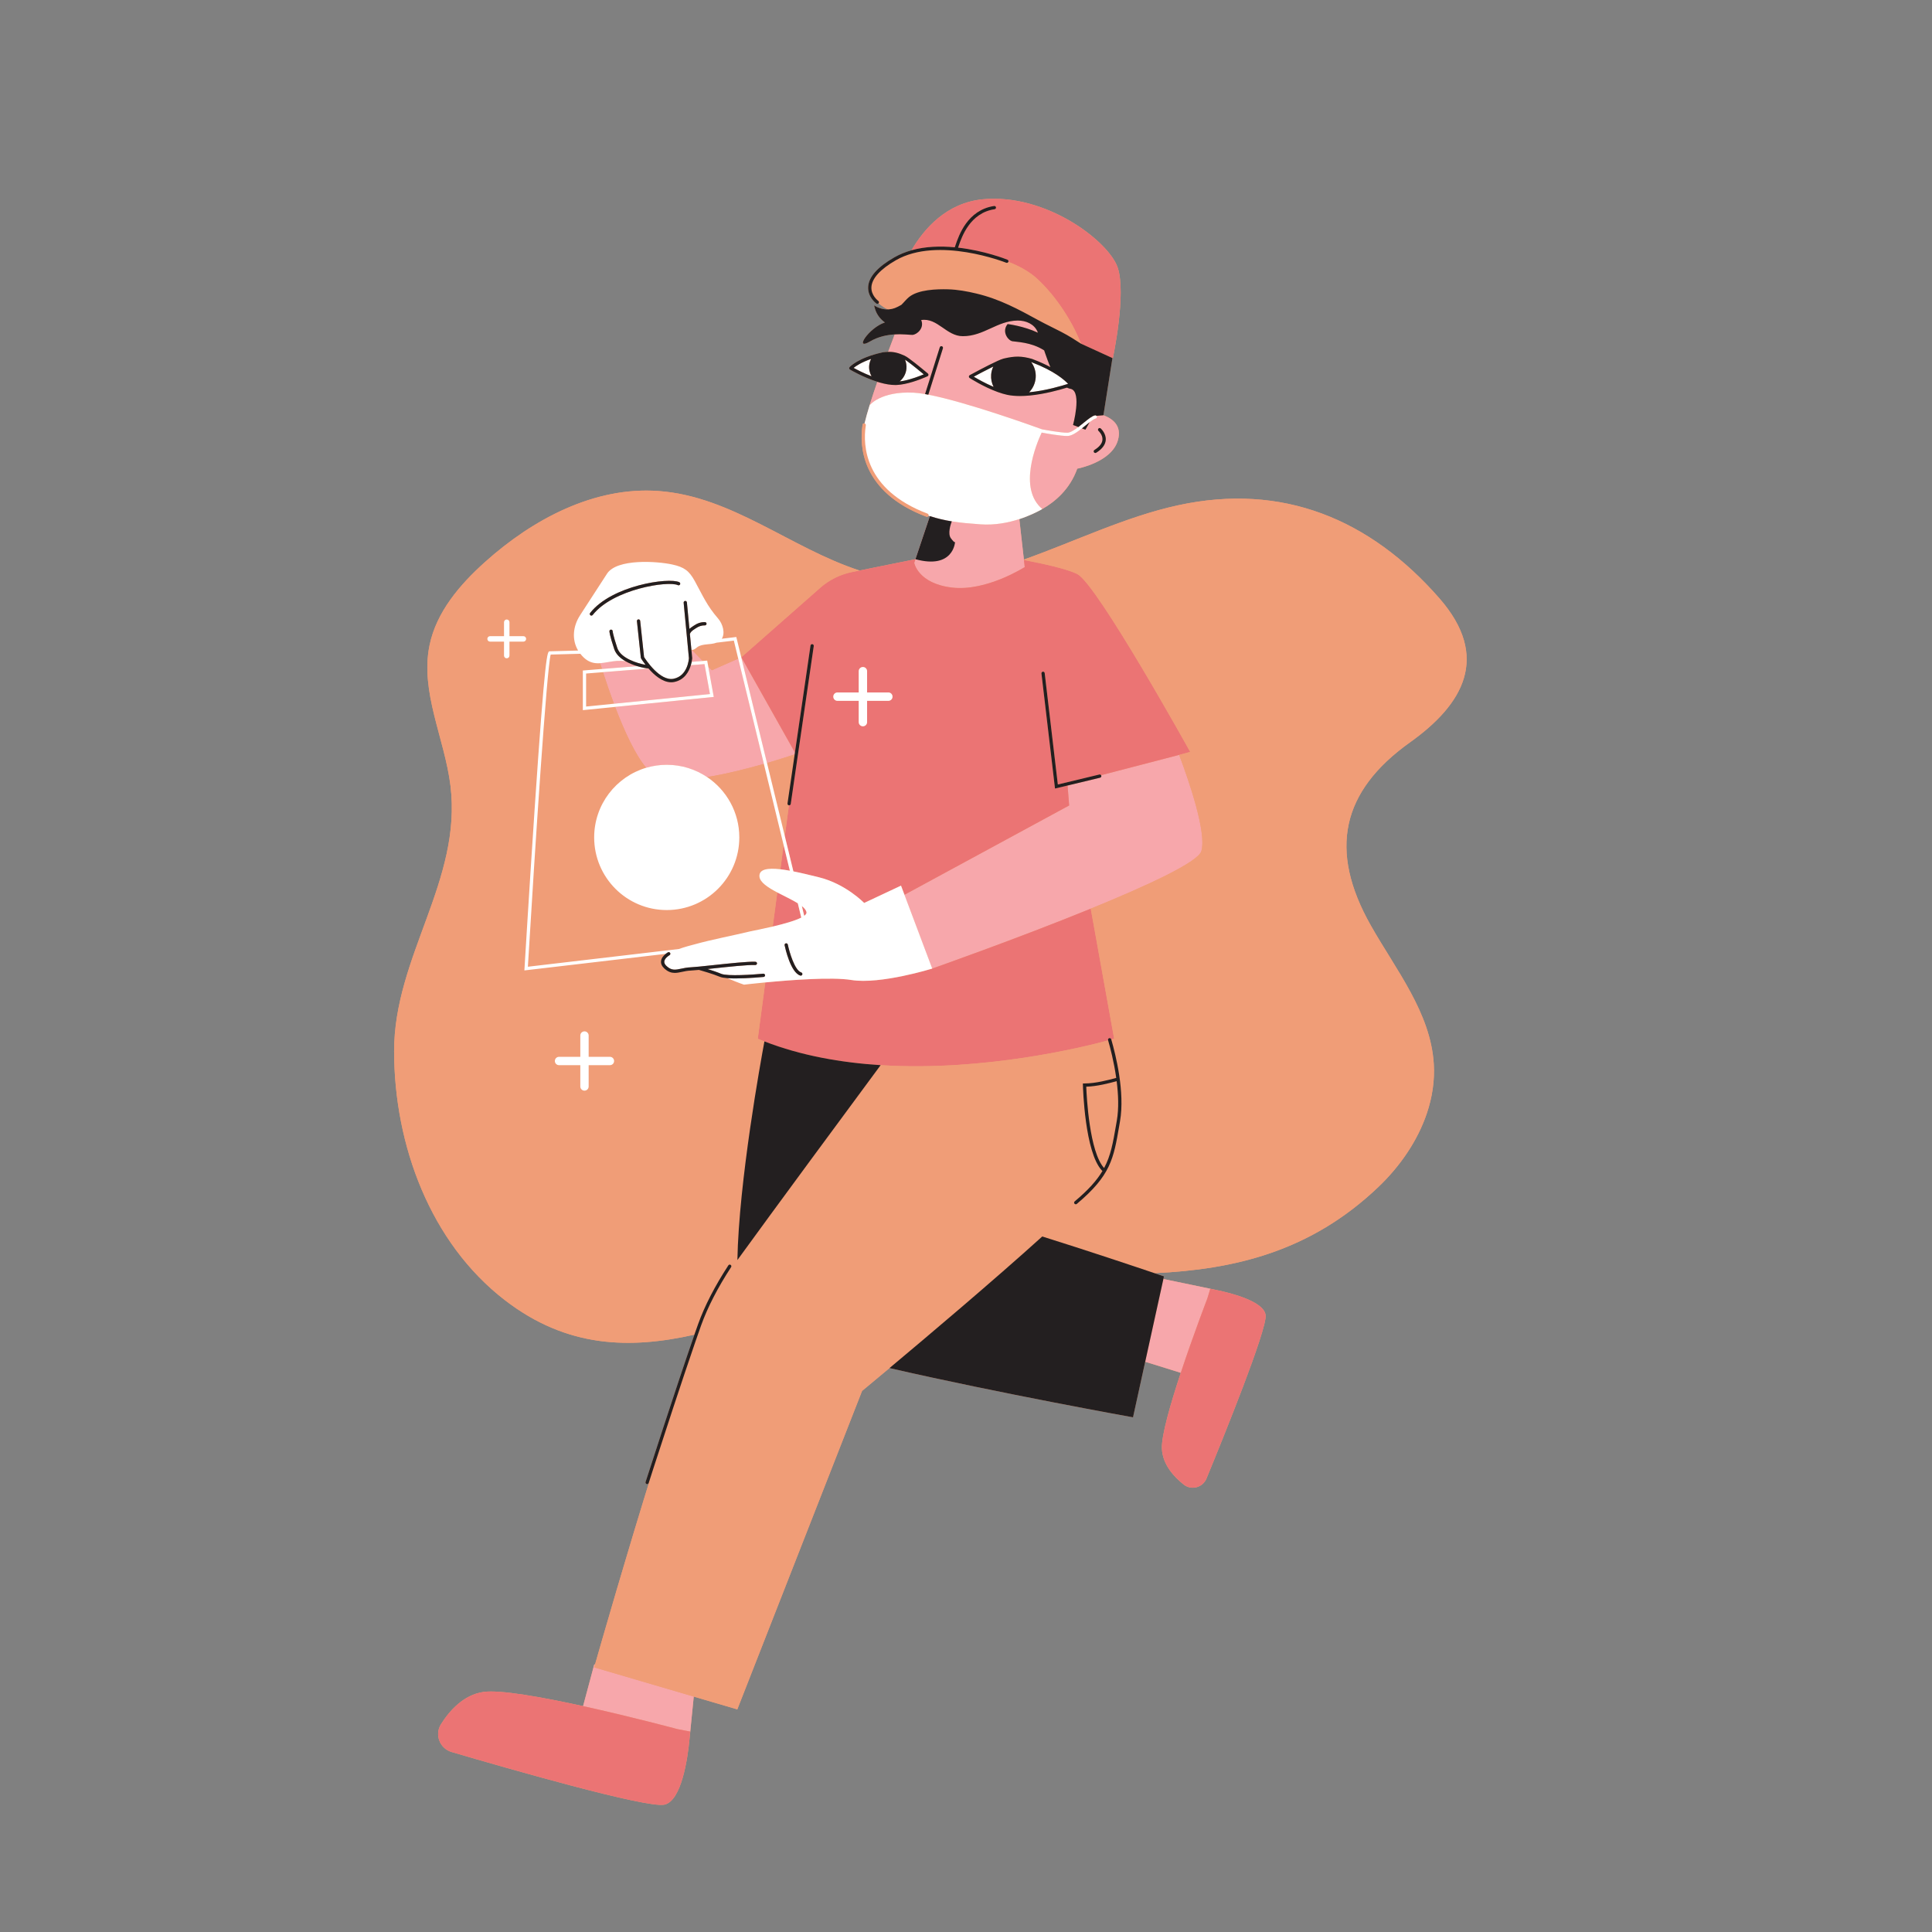 <?xml version="1.0" encoding="UTF-8"?><svg xmlns="http://www.w3.org/2000/svg" xmlns:xlink="http://www.w3.org/1999/xlink" contentScriptType="text/ecmascript" width="375" zoomAndPan="magnify" contentStyleType="text/css" viewBox="0 0 375 375" height="375" preserveAspectRatio="xMidYMid meet" version="1.0"><rect x="0" y="0" width="375" height="375" fill="#808080" stroke="none"/><defs><clipPath id="clip-0"><path d="M 136.5 113 L 237 113 L 237 262.5 L 136.5 262.5 Z M 136.5 113 " clip-rule="nonzero"/></clipPath><clipPath id="clip-1"><path d="M 140 113 L 218 113 L 218 262.5 L 140 262.5 Z M 140 113 " clip-rule="nonzero"/></clipPath><clipPath id="clip-2"><path d="M 136.5 117 L 237 117 L 237 254 L 136.5 254 Z M 136.5 117 " clip-rule="nonzero"/></clipPath><clipPath id="clip-3"><path d="M 76.367 38 L 285 38 L 285 351 L 76.367 351 Z M 76.367 38 " clip-rule="nonzero"/></clipPath><clipPath id="clip-4"><path d="M 76.367 48 L 285 48 L 285 332 L 76.367 332 Z M 76.367 48 " clip-rule="nonzero"/></clipPath></defs><g clip-path="url(#clip-0)"><path fill="rgb(99.609%, 80.779%, 41.959%)" d="M 230.984 163.5 C 235.965 159.953 238.469 155.555 233.719 150.125 C 227.285 142.766 219.145 139.371 209.426 141.484 C 204.559 142.543 199.832 144.848 195.102 146.523 L 194.676 142.766 C 195.617 142.461 196.324 142.098 196.66 141.914 C 196.691 141.898 196.727 141.879 196.758 141.859 C 196.793 141.84 196.809 141.828 196.809 141.828 C 198.004 141.152 199.379 139.988 200.059 138.082 C 200.059 138.082 203.238 137.496 203.832 135.457 C 204.238 134.082 203.332 133.434 202.492 133.121 L 203.332 127.812 L 203.367 127.828 C 203.367 127.828 204.656 121.824 203.809 119.387 C 202.965 116.949 197.172 112.516 191.316 113.062 C 187.91 113.383 185.812 115.816 184.652 117.801 C 184.098 117.953 183.559 118.172 183.051 118.461 C 181.488 119.355 180.672 120.281 180.625 121.207 C 180.574 122.156 181.355 122.727 181.391 122.75 C 181.418 122.77 181.445 122.777 181.477 122.777 C 181.523 122.777 181.562 122.758 181.594 122.723 C 181.754 122.859 181.922 122.984 182.098 123.098 C 182.234 123.188 182.367 123.254 182.496 123.293 C 182.031 123.312 181.566 123.164 181.176 122.918 C 181.211 123.062 181.25 123.211 181.297 123.352 C 181.461 123.816 181.777 124.219 182.18 124.504 C 180.68 125 179.258 127.176 180.809 126.262 C 181.57 125.812 182.391 125.656 183.094 125.617 C 182.926 126.055 182.715 126.613 182.48 127.234 C 182.332 127.238 182.18 127.25 182.008 127.273 L 181.926 127.289 C 179.703 127.781 178.93 128.613 178.898 128.648 C 178.867 128.684 178.855 128.73 178.859 128.773 C 178.867 128.82 178.895 128.859 178.934 128.883 C 178.984 128.914 180.164 129.605 181.477 130.016 C 181.219 130.762 180.973 131.508 180.758 132.195 C 180.562 132.82 180.402 133.395 180.289 133.879 C 180.266 133.875 180.242 133.871 180.215 133.879 C 180.145 133.895 180.098 133.965 180.102 134.035 C 180.102 134.055 180.094 134.082 180.09 134.125 C 179.836 135.887 179.914 140.234 186.039 142.547 C 186.059 142.551 186.074 142.555 186.094 142.555 C 186.152 142.555 186.211 142.516 186.234 142.457 C 186.234 142.453 186.234 142.449 186.238 142.445 C 186.277 142.461 186.324 142.477 186.363 142.488 L 185.02 146.492 L 179.824 147.543 C 173.41 145.453 167.984 140.652 161.141 140.156 C 155.184 139.727 149.449 142.77 145.004 146.762 C 142.66 148.863 140.492 151.398 139.855 154.48 C 138.961 158.82 141.254 163.121 141.801 167.52 C 142.891 176.348 136.547 183.371 136.562 192.203 C 136.578 200.93 139.934 209.961 146.84 215.293 C 152.656 219.777 158.527 219.844 164.473 218.508 C 162.816 223.262 159.965 232.094 159.934 232.188 C 159.91 232.27 159.953 232.355 160.035 232.379 C 160.047 232.387 160.066 232.387 160.078 232.387 C 160.145 232.387 160.203 232.348 160.223 232.281 C 160.23 232.258 160.418 231.68 160.719 230.758 C 158.133 239.031 155.715 247.465 155.246 249.113 L 155.16 249.156 L 154.129 253.008 C 150.336 252.176 146.418 251.469 144.867 251.691 C 143.023 251.953 141.723 253.414 140.918 254.688 C 140.309 255.656 140.801 256.941 141.902 257.266 C 146.953 258.746 160.039 262.508 161.684 262.156 C 163.285 261.812 163.848 257.836 164.016 256.133 L 164.414 252.121 L 168.461 253.309 L 180.059 223.73 C 180.059 223.73 181.047 222.918 182.609 221.613 C 192.848 223.965 205.242 226.184 205.242 226.184 L 206.375 221.023 L 209.68 222.051 C 208.73 224.918 207.883 227.855 207.926 229.074 C 207.98 230.547 209.023 231.691 209.957 232.43 C 210.668 232.992 211.723 232.711 212.07 231.871 C 213.656 228.02 217.707 218.027 217.566 216.703 C 217.43 215.414 214.344 214.641 213.02 214.367 L 208.062 213.34 L 208.117 213.094 C 208.117 213.094 207.797 212.984 207.238 212.797 C 214.641 212.453 221.734 210.816 228.066 204.773 C 230.055 202.875 231.699 200.504 232.566 197.922 C 233.059 196.449 233.297 194.906 233.195 193.344 C 232.898 188.598 229.684 184.637 227.34 180.5 C 223.402 173.535 224.602 168.047 230.984 163.5 Z M 182.52 123.289 C 182.539 123.289 182.559 123.285 182.574 123.285 C 182.562 123.285 182.527 123.289 182.52 123.289 Z M 164.773 218.574 C 164.789 218.527 164.805 218.477 164.824 218.43 C 164.824 218.426 164.805 218.488 164.773 218.574 Z M 164.773 218.574 " fill-opacity="1" fill-rule="nonzero"/></g><path fill="rgb(96.86%, 65.489%, 67.059%)" d="M 208.066 213.34 L 206.375 221.023 L 209.684 222.051 C 210.844 218.543 212.152 215.141 212.152 215.141 L 212.418 214.254 C 212.418 214.254 212.594 214.281 212.875 214.336 Z M 164.414 252.121 L 155.16 249.406 C 155.16 249.406 155.191 249.301 155.246 249.113 L 155.16 249.156 L 154.125 253.004 C 158.613 253.988 162.926 255.148 162.926 255.148 L 164.078 255.367 C 164.078 255.367 164.066 255.539 164.039 255.832 Z M 165.25 155.941 L 164.238 154.906 C 164.223 154.906 164.211 154.902 164.195 154.895 L 164.27 155.672 C 164.27 155.684 164.258 155.82 164.219 156.023 Z M 158.078 155.969 C 157.793 155.93 157.527 155.918 157.301 155.934 C 156.738 155.973 156.215 156.117 155.711 156.148 C 155.766 156.328 155.82 156.508 155.883 156.684 L 159.168 156.426 C 158.816 156.316 158.426 156.168 158.078 155.969 Z M 168.84 155.598 L 168.828 155.602 L 171.223 165.418 C 172.52 165.039 173.488 164.715 173.793 164.613 L 173.816 164.441 Z M 168.547 155.727 L 166.098 156.805 L 165.762 156.465 L 166.277 159.281 L 157.109 160.207 C 157.988 162.516 158.992 164.672 159.996 165.859 C 160.602 165.68 161.238 165.586 161.902 165.586 C 163.289 165.586 164.582 166.004 165.652 166.723 C 167.461 166.434 169.391 165.941 170.93 165.504 Z M 165.41 156.23 L 164.145 156.332 C 163.973 156.918 163.562 157.699 162.598 157.895 C 162.504 157.914 162.41 157.922 162.316 157.922 C 161.508 157.922 160.742 157.25 160.215 156.645 L 155.977 156.984 C 156.289 157.941 156.629 158.938 157 159.91 L 165.918 159.012 Z M 202.492 133.121 L 202.492 133.125 L 201.848 133.176 C 201.863 133.195 201.883 133.219 201.887 133.246 C 201.902 133.332 201.848 133.41 201.766 133.426 C 201.641 133.453 201.438 133.59 201.207 133.766 L 200.816 134.465 L 200.496 134.34 C 200.016 134.719 199.535 135.047 199.137 135.047 C 198.48 135.047 197.172 134.809 196.75 134.73 C 196.246 135.816 194.539 139.934 196.812 141.828 C 198.004 141.152 199.379 139.988 200.059 138.082 C 200.059 138.082 203.238 137.5 203.832 135.461 C 204.238 134.082 203.328 133.438 202.492 133.121 Z M 201.82 136.602 C 201.793 136.617 201.766 136.625 201.738 136.625 C 201.688 136.625 201.637 136.602 201.609 136.555 C 201.562 136.484 201.59 136.391 201.656 136.344 C 202.121 136.055 202.375 135.738 202.402 135.406 C 202.441 134.941 202.043 134.578 202.039 134.574 C 201.977 134.52 201.973 134.422 202.027 134.363 C 202.082 134.301 202.176 134.293 202.242 134.348 C 202.262 134.367 202.758 134.816 202.707 135.434 C 202.668 135.867 202.367 136.262 201.82 136.602 Z M 199.668 134.027 C 199.668 134.027 200.488 131.012 199.504 130.684 C 199.359 130.66 199.227 130.613 199.098 130.555 C 198.426 130.766 197.035 131.156 195.66 131.289 C 195.332 131.32 195.023 131.332 194.738 131.332 C 194.297 131.332 193.902 131.297 193.562 131.227 C 193.289 131.168 192.988 131.078 192.664 130.965 C 191.34 130.484 190.105 129.691 190.055 129.66 C 190.008 129.629 189.984 129.582 189.984 129.527 C 189.988 129.473 190.02 129.426 190.062 129.398 C 190.078 129.391 191.691 128.508 192.633 128.086 C 192.809 128.004 193.055 127.898 193.215 127.859 C 194.254 127.609 194.895 127.613 195.848 127.887 L 195.961 127.93 C 196.594 128.168 197.117 128.414 197.562 128.648 C 197.371 128.203 197.215 127.762 197.086 127.395 C 197.047 127.301 197.016 127.195 196.98 127.094 C 195.766 126.316 194.371 126.316 194.023 126.246 C 193.621 126.168 193.012 125.355 193.59 124.652 C 193.59 124.652 195.055 124.824 196.402 125.453 C 196.387 125.422 196.375 125.387 196.363 125.355 C 196.059 124.645 195.285 124.316 194.516 124.328 C 192.609 124.348 191.387 125.781 189.418 125.781 C 187.887 125.777 187.066 124.035 185.547 124.281 C 185.883 125.027 185.137 125.652 184.727 125.656 C 184.496 125.66 183.867 125.57 183.094 125.617 C 182.922 126.055 182.715 126.613 182.48 127.234 C 183.004 127.223 183.43 127.328 184.016 127.59 C 184.133 127.645 184.305 127.766 184.43 127.855 C 185.074 128.32 186.164 129.238 186.176 129.246 C 186.215 129.281 186.234 129.332 186.227 129.383 C 186.219 129.434 186.191 129.477 186.141 129.5 C 186.098 129.52 185.07 130 184.012 130.215 C 183.754 130.266 183.516 130.301 183.301 130.309 C 183.25 130.312 183.195 130.316 183.141 130.316 C 182.73 130.316 182.25 130.238 181.711 130.086 C 181.633 130.062 181.555 130.039 181.477 130.016 C 181.219 130.762 180.969 131.508 180.758 132.195 C 180.758 132.195 181.77 130.879 184.836 131.023 C 185.141 131.039 185.508 131.086 185.918 131.156 C 185.918 131.152 185.918 131.141 185.918 131.137 L 187.285 126.809 C 187.309 126.73 187.395 126.688 187.473 126.711 C 187.555 126.738 187.598 126.82 187.574 126.902 L 186.215 131.211 C 189.73 131.883 195.969 134.129 196.789 134.43 C 197.18 134.504 198.504 134.742 199.137 134.742 C 199.406 134.742 199.785 134.5 200.164 134.215 Z M 195.105 146.566 L 195.098 146.523 L 194.676 142.766 C 193.676 143.094 192.414 143.352 191.059 143.254 C 190.004 143.176 189.172 143.102 188.398 142.977 C 187.711 142.867 187.07 142.719 186.363 142.492 L 185.02 146.492 L 184.906 146.832 C 184.906 146.832 185.246 148.754 188.434 149.125 C 191.621 149.504 195.176 147.223 195.176 147.223 Z M 209.531 164.664 L 209.41 164.695 L 202.273 166.551 C 202.285 166.566 202.293 166.582 202.297 166.598 C 202.312 166.68 202.266 166.762 202.184 166.781 L 199.156 167.508 L 199.305 169.359 L 183.996 177.656 L 186.578 184.508 C 186.578 184.508 194.41 181.758 201.312 178.945 C 206.574 176.801 211.293 174.625 211.598 173.598 C 212.094 171.91 210.488 167.211 209.531 164.664 Z M 209.531 164.664 " fill-opacity="1" fill-rule="nonzero"/><g clip-path="url(#clip-1)"><path fill="rgb(92.159%, 45.49%, 45.49%)" d="M 212.422 214.254 C 212.422 214.254 212.652 214.293 213.02 214.367 C 214.348 214.641 217.43 215.414 217.566 216.703 C 217.707 218.027 213.656 228.02 212.07 231.871 C 211.723 232.711 210.672 232.992 209.957 232.43 C 209.023 231.691 207.98 230.547 207.926 229.07 C 207.883 227.855 208.73 224.918 209.68 222.051 C 210.844 218.543 212.152 215.145 212.152 215.145 Z M 179.117 147.688 L 179.824 147.543 L 185.02 146.492 L 184.906 146.832 C 184.906 146.832 185.25 148.754 188.434 149.125 C 191.621 149.504 195.18 147.223 195.18 147.223 L 195.105 146.566 C 197.008 146.926 199.141 147.402 200.066 147.871 C 201.914 148.809 210.559 164.387 210.559 164.387 L 209.41 164.695 L 202.273 166.551 C 202.238 166.5 202.18 166.473 202.113 166.484 L 198.254 167.414 L 197.035 157.07 C 197.023 156.988 196.945 156.926 196.863 156.938 C 196.781 156.945 196.723 157.023 196.73 157.105 L 197.992 167.789 L 199.16 167.508 L 199.309 169.363 L 184 177.656 L 183.68 176.809 L 180.254 178.414 C 180.254 178.414 178.551 176.648 176.066 176.035 C 175.293 175.844 174.457 175.637 173.676 175.48 L 172.879 172.207 L 173.258 169.348 C 173.266 169.348 173.273 169.348 173.281 169.348 C 173.352 169.348 173.418 169.293 173.43 169.219 L 175.566 154.555 C 175.578 154.473 175.523 154.395 175.441 154.383 C 175.355 154.367 175.281 154.426 175.266 154.508 L 173.82 164.441 L 168.84 155.598 L 176.172 149.148 C 177.008 148.41 178.023 147.906 179.117 147.688 Z M 179.75 158.867 L 177.77 158.867 C 177.559 158.867 177.383 159.039 177.383 159.254 C 177.383 159.469 177.555 159.645 177.77 159.645 L 179.75 159.645 L 179.75 161.621 C 179.75 161.836 179.922 162.008 180.137 162.008 C 180.352 162.008 180.523 161.836 180.523 161.621 L 180.523 159.645 L 182.5 159.645 C 182.715 159.645 182.891 159.469 182.891 159.254 C 182.891 159.043 182.715 158.867 182.5 158.867 L 180.523 158.867 L 180.523 156.891 C 180.523 156.676 180.352 156.504 180.137 156.504 C 179.922 156.504 179.75 156.676 179.75 156.891 Z M 174.891 179.289 C 174.863 179.09 174.703 178.898 174.461 178.703 L 174.68 179.609 C 174.828 179.504 174.906 179.395 174.891 179.289 Z M 179.059 185.57 C 177.258 185.277 173.418 185.57 171.062 185.797 L 170.363 191.027 C 170.57 191.109 170.773 191.195 170.98 191.273 C 174.395 192.598 178.117 193.246 181.785 193.48 C 191.387 194.082 200.609 191.809 202.93 191.184 C 202.93 191.176 202.926 191.168 202.926 191.16 C 202.902 191.078 202.945 190.996 203.027 190.973 C 203.105 190.949 203.191 190.996 203.215 191.074 C 203.219 191.082 203.223 191.094 203.223 191.102 C 203.395 191.055 203.488 191.027 203.488 191.027 L 201.312 178.945 C 194.41 181.758 186.578 184.508 186.578 184.508 C 186.578 184.508 181.762 186.008 179.059 185.57 Z M 173.348 175.418 L 172.766 173.035 L 172.465 175.285 C 172.742 175.316 173.039 175.363 173.348 175.418 Z M 174.41 179.773 L 174.086 178.445 C 173.551 178.113 172.832 177.785 172.18 177.441 L 171.758 180.605 C 172.73 180.375 173.805 180.082 174.41 179.773 Z M 162.926 255.148 C 162.926 255.148 158.613 253.988 154.129 253.008 C 150.336 252.176 146.418 251.469 144.867 251.691 C 143.023 251.953 141.723 253.414 140.922 254.688 C 140.309 255.656 140.805 256.941 141.902 257.266 C 146.953 258.746 160.039 262.508 161.684 262.156 C 163.285 261.812 163.848 257.836 164.016 256.133 C 164.059 255.664 164.078 255.367 164.078 255.367 Z M 188.672 117.523 C 188.695 117.469 188.723 117.387 188.746 117.316 C 189.051 116.422 189.855 114.055 192.336 113.688 C 192.418 113.676 192.496 113.73 192.508 113.816 C 192.52 113.898 192.465 113.977 192.379 113.988 C 190.082 114.328 189.32 116.57 189.035 117.414 C 189.016 117.465 189 117.512 188.984 117.555 C 191.426 117.832 193.426 118.617 193.57 118.676 C 193.648 118.707 193.688 118.793 193.656 118.871 C 194.711 119.285 195.637 119.805 196.309 120.426 C 197.262 121.301 198.078 122.312 198.781 123.375 C 199.137 123.914 199.465 124.473 199.758 125.047 C 199.902 125.324 200.039 125.605 200.16 125.891 C 200.199 125.988 200.406 126.449 200.418 126.48 L 203.332 127.812 L 203.367 127.828 C 203.367 127.828 204.656 121.824 203.809 119.387 C 202.965 116.949 197.168 112.516 191.312 113.062 C 187.91 113.383 185.812 115.816 184.652 117.801 C 185.965 117.434 187.371 117.402 188.672 117.523 Z M 200.395 126.469 L 200.398 126.469 C 200.398 126.469 200.395 126.469 200.395 126.465 C 200.395 126.465 200.395 126.469 200.395 126.469 Z M 200.395 126.469 " fill-opacity="1" fill-rule="nonzero"/></g><g clip-path="url(#clip-2)"><path fill="rgb(99.609%, 80.779%, 41.959%)" d="M 173.258 169.348 L 172.879 172.207 L 171.223 165.418 C 172.52 165.039 173.488 164.719 173.793 164.613 L 173.129 169.176 C 173.117 169.258 173.176 169.336 173.258 169.348 Z M 165.664 155.91 L 165.762 156.461 L 166.098 156.805 L 168.547 155.727 L 168.141 154.051 L 166.535 154.242 C 165.957 154.461 165.246 154.316 164.766 154.645 C 164.672 154.707 164.586 154.789 164.488 154.848 C 164.414 154.891 164.324 154.918 164.238 154.91 L 165.25 155.941 Z M 169.691 181.047 C 169.891 181 170.773 180.836 171.758 180.605 L 172.18 177.441 C 171.305 176.98 170.551 176.492 170.52 175.945 C 170.48 175.27 171.312 175.152 172.465 175.285 L 172.766 173.035 L 170.93 165.5 C 169.391 165.941 167.461 166.434 165.656 166.723 C 167.461 167.934 168.648 169.992 168.648 172.328 C 168.648 176.055 165.629 179.074 161.902 179.074 C 158.176 179.074 155.156 176.055 155.156 172.328 C 155.156 169.266 157.199 166.684 159.996 165.859 C 158.988 164.672 157.988 162.516 157.109 160.207 L 154.105 160.508 L 154.105 156.828 L 155.883 156.688 C 155.824 156.504 155.766 156.328 155.711 156.148 C 155.188 156.184 154.684 156.094 154.184 155.617 C 154.066 155.508 153.965 155.391 153.871 155.273 C 152.574 155.309 151.465 155.34 151.117 155.348 C 150.758 156.629 149.664 173.184 148.996 184.34 L 163.035 182.691 C 163.602 182.488 164.172 182.348 164.434 182.273 C 166.168 181.793 167.941 181.469 169.691 181.047 Z M 154.41 157.109 L 154.41 160.176 L 156.996 159.914 C 156.633 158.938 156.289 157.941 155.977 156.984 Z M 227.344 180.5 C 229.684 184.637 232.898 188.598 233.195 193.344 C 233.297 194.906 233.059 196.449 232.566 197.922 C 231.703 200.504 230.055 202.875 228.066 204.773 C 221.734 210.816 214.641 212.453 207.242 212.797 C 205.395 212.176 200.941 210.684 196.809 209.391 C 192.238 213.516 186.039 218.746 182.609 221.613 C 181.047 222.918 180.059 223.73 180.059 223.73 L 168.465 253.309 L 164.414 252.121 L 155.16 249.406 C 155.16 249.406 155.191 249.301 155.246 249.113 C 155.715 247.465 158.133 239.031 160.719 230.758 C 161.566 228.148 163.324 222.762 164.562 219.18 C 164.656 218.883 164.828 218.426 164.824 218.426 C 164.918 218.152 165.012 217.891 165.102 217.648 C 165.699 215.973 166.637 214.152 167.887 212.238 C 167.93 212.168 167.91 212.07 167.84 212.027 C 167.77 211.98 167.676 212 167.633 212.07 C 166.367 214.008 165.422 215.848 164.812 217.547 C 164.707 217.84 164.594 218.164 164.473 218.508 C 158.531 219.844 152.656 219.777 146.84 215.293 C 139.934 209.961 136.578 200.93 136.562 192.203 C 136.547 183.371 142.891 176.348 141.801 167.52 C 141.254 163.125 138.961 158.82 139.855 154.48 C 140.492 151.398 142.66 148.863 145.004 146.762 C 149.449 142.77 155.184 139.727 161.141 140.156 C 167.984 140.652 173.41 145.457 179.824 147.543 L 179.117 147.688 C 178.023 147.906 177.008 148.41 176.172 149.148 L 168.84 155.598 L 168.832 155.602 L 168.371 153.715 L 167.02 153.879 C 167.352 153.363 167.125 152.512 166.676 152 C 165.633 150.797 165.262 149.891 164.516 148.531 C 163.98 147.555 163.527 147.227 162.418 146.984 C 161.008 146.676 157.273 146.418 156.352 147.836 C 155.52 149.121 154.684 150.406 153.852 151.691 C 153.176 152.734 153.066 153.969 153.664 154.973 C 152.297 155.016 151.18 155.043 151.023 155.043 C 150.801 155.043 150.609 155.043 149.613 169.844 C 149.125 177.09 148.688 184.426 148.684 184.5 L 148.672 184.684 L 161.809 183.141 C 161.637 183.277 161.41 183.512 161.375 183.809 C 161.344 184.055 161.453 184.293 161.691 184.512 C 162.027 184.82 162.344 184.91 162.652 184.91 C 162.875 184.91 163.098 184.863 163.32 184.816 C 163.566 184.762 163.816 184.711 164.105 184.695 C 164.285 184.688 164.562 184.664 164.898 184.633 C 165.074 184.684 166.18 184.996 166.848 185.277 C 167 185.34 167.242 185.379 167.535 185.402 C 168.043 185.613 168.555 185.824 169.082 186.004 C 169.082 186.004 169.891 185.91 171.062 185.797 L 170.363 191.027 C 170.566 191.109 170.773 191.195 170.98 191.273 C 170.645 193.07 168.598 204.316 168.469 211.578 C 171.867 206.895 178.664 197.691 181.781 193.48 C 191.383 194.082 200.609 191.809 202.93 191.184 C 203.102 191.773 203.461 193.121 203.68 194.664 C 202.949 194.859 201.758 195.176 200.738 195.176 L 200.582 195.176 L 200.586 195.332 C 200.594 195.586 200.758 201.57 202.352 203.266 C 202.367 203.281 202.383 203.293 202.402 203.301 C 201.879 204.184 201.094 205.066 199.82 206.133 C 199.758 206.188 199.75 206.281 199.801 206.348 C 199.832 206.383 199.875 206.398 199.918 206.398 C 199.953 206.398 199.988 206.391 200.016 206.363 C 203.168 203.723 203.434 202.184 203.961 199.117 L 204.035 198.684 C 204.504 195.984 203.629 192.5 203.223 191.102 C 203.395 191.055 203.488 191.027 203.488 191.027 L 201.312 178.945 C 206.57 176.801 211.289 174.625 211.594 173.602 C 212.094 171.91 210.488 167.211 209.531 164.664 L 209.406 164.695 L 210.559 164.387 C 210.559 164.387 201.91 148.809 200.066 147.871 C 199.141 147.402 197.004 146.926 195.102 146.566 L 195.098 146.523 C 199.832 144.848 204.555 142.543 209.426 141.484 C 219.141 139.371 227.281 142.766 233.719 150.121 C 238.469 155.555 235.965 159.953 230.984 163.5 C 224.602 168.047 223.402 173.535 227.344 180.5 Z M 148.582 154.145 C 148.719 154.145 148.836 154.031 148.836 153.891 C 148.836 153.754 148.719 153.637 148.582 153.637 L 147.285 153.637 L 147.285 152.344 C 147.285 152.203 147.172 152.09 147.031 152.09 C 146.891 152.09 146.777 152.203 146.777 152.344 L 146.777 153.637 L 145.48 153.637 C 145.344 153.637 145.227 153.754 145.227 153.891 C 145.227 154.031 145.344 154.145 145.48 154.145 L 146.777 154.145 L 146.777 155.441 C 146.777 155.582 146.891 155.695 147.031 155.695 C 147.172 155.695 147.285 155.582 147.285 155.441 L 147.285 154.145 Z M 157.012 193.094 C 157.012 192.879 156.836 192.703 156.621 192.703 L 154.645 192.703 L 154.645 190.727 C 154.645 190.512 154.473 190.34 154.258 190.34 C 154.043 190.34 153.871 190.512 153.871 190.727 L 153.871 192.703 L 151.891 192.703 C 151.676 192.703 151.504 192.879 151.504 193.094 C 151.504 193.309 151.676 193.48 151.891 193.48 L 153.871 193.48 L 153.871 195.457 C 153.871 195.672 154.043 195.848 154.258 195.848 C 154.473 195.848 154.645 195.672 154.645 195.457 L 154.645 193.48 L 156.621 193.48 C 156.836 193.48 157.012 193.309 157.012 193.094 Z M 203.734 198.633 C 203.934 197.488 203.875 196.18 203.723 194.969 C 203.012 195.16 201.898 195.449 200.895 195.48 C 200.934 196.43 201.191 201.539 202.555 203.035 C 203.176 201.879 203.383 200.691 203.66 199.062 Z M 182.52 123.289 C 182.539 123.289 182.559 123.285 182.574 123.285 C 182.977 123.246 183.219 123.145 183.711 122.867 C 183.953 122.637 184.156 122.367 184.414 122.152 C 185.27 121.445 187.008 121.398 188.051 121.426 C 188.941 121.449 189.816 121.609 190.676 121.816 C 192.859 122.34 194.574 123.27 196.488 124.316 C 197.172 124.688 197.879 125.016 198.566 125.379 C 198.91 125.559 199.25 125.746 199.578 125.949 C 199.812 126.098 200.273 126.391 200.395 126.465 C 200.395 126.469 200.395 126.469 200.398 126.469 C 200.41 126.48 200.422 126.484 200.422 126.484 C 200.422 126.484 200.418 126.48 200.418 126.48 C 200.406 126.449 200.199 125.988 200.16 125.895 C 200.035 125.609 199.902 125.328 199.758 125.051 C 199.465 124.477 199.137 123.914 198.781 123.375 C 198.078 122.312 197.262 121.301 196.309 120.426 C 195.637 119.805 194.711 119.285 193.656 118.871 C 193.656 118.871 193.656 118.875 193.656 118.875 C 193.625 118.953 193.535 118.988 193.457 118.961 C 193.395 118.934 187.137 116.473 183.203 118.723 C 181.754 119.555 180.969 120.418 180.926 121.223 C 180.887 122.008 181.559 122.5 181.566 122.504 C 181.633 122.551 181.648 122.648 181.602 122.715 C 181.598 122.719 181.594 122.719 181.594 122.723 C 181.754 122.859 181.922 122.984 182.094 123.098 C 182.234 123.188 182.367 123.254 182.492 123.293 C 182.496 123.293 182.512 123.293 182.52 123.289 Z M 186.148 142.262 C 180.227 140.027 180.148 135.859 180.391 134.168 C 180.406 134.059 180.41 134.027 180.402 133.988 C 180.387 133.93 180.34 133.891 180.289 133.879 C 180.266 133.875 180.242 133.871 180.215 133.879 C 180.145 133.895 180.098 133.961 180.102 134.035 C 180.102 134.051 180.094 134.082 180.09 134.125 C 179.836 135.887 179.914 140.234 186.039 142.543 C 186.059 142.551 186.074 142.555 186.094 142.555 C 186.156 142.555 186.211 142.516 186.234 142.457 C 186.238 142.453 186.234 142.449 186.238 142.445 C 186.262 142.371 186.223 142.289 186.148 142.262 Z M 186.148 142.262 " fill-opacity="1" fill-rule="nonzero"/></g><path fill="rgb(100%, 100%, 100%)" d="M 157.012 193.094 C 157.012 193.309 156.836 193.48 156.621 193.48 L 154.645 193.48 L 154.645 195.457 C 154.645 195.672 154.473 195.848 154.258 195.848 C 154.043 195.848 153.871 195.672 153.871 195.457 L 153.871 193.48 L 151.891 193.48 C 151.676 193.48 151.504 193.309 151.504 193.094 C 151.504 192.879 151.676 192.703 151.891 192.703 L 153.871 192.703 L 153.871 190.727 C 153.871 190.512 154.043 190.34 154.258 190.34 C 154.473 190.34 154.645 190.512 154.645 190.727 L 154.645 192.703 L 156.621 192.703 C 156.836 192.703 157.012 192.879 157.012 193.094 Z M 177.383 159.254 C 177.383 159.469 177.559 159.645 177.77 159.645 L 179.75 159.645 L 179.75 161.621 C 179.75 161.836 179.922 162.008 180.137 162.008 C 180.352 162.008 180.523 161.836 180.523 161.621 L 180.523 159.645 L 182.504 159.645 C 182.715 159.645 182.891 159.469 182.891 159.254 C 182.891 159.043 182.715 158.867 182.504 158.867 L 180.523 158.867 L 180.523 156.891 C 180.523 156.676 180.352 156.504 180.137 156.504 C 179.922 156.504 179.75 156.676 179.75 156.891 L 179.75 158.867 L 177.77 158.867 C 177.559 158.867 177.383 159.043 177.383 159.254 Z M 148.836 153.891 C 148.836 153.754 148.719 153.637 148.582 153.637 L 147.285 153.637 L 147.285 152.344 C 147.285 152.203 147.172 152.09 147.031 152.09 C 146.891 152.09 146.777 152.203 146.777 152.344 L 146.777 153.637 L 145.48 153.637 C 145.344 153.637 145.227 153.754 145.227 153.891 C 145.227 154.031 145.344 154.145 145.48 154.145 L 146.777 154.145 L 146.777 155.441 C 146.777 155.582 146.891 155.695 147.031 155.695 C 147.172 155.695 147.285 155.582 147.285 155.441 L 147.285 154.145 L 148.582 154.145 C 148.719 154.145 148.836 154.031 148.836 153.891 Z M 171.062 185.797 C 169.891 185.91 169.086 186.004 169.086 186.004 C 168.555 185.828 168.043 185.613 167.539 185.402 C 167.766 185.418 168.02 185.426 168.289 185.426 C 169.449 185.426 170.82 185.297 170.906 185.285 C 170.988 185.277 171.051 185.203 171.043 185.121 C 171.035 185.039 170.957 184.977 170.875 184.984 C 169.984 185.07 167.547 185.238 166.965 184.996 C 166.594 184.84 166.102 184.676 165.695 184.551 C 165.863 184.535 166.035 184.516 166.215 184.496 C 167.672 184.34 169.484 184.145 170.137 184.18 C 170.211 184.184 170.289 184.121 170.293 184.035 C 170.301 183.953 170.234 183.879 170.152 183.875 C 169.477 183.84 167.727 184.027 166.184 184.195 C 165.262 184.293 164.465 184.375 164.094 184.395 C 163.777 184.406 163.504 184.465 163.258 184.516 C 162.719 184.633 162.359 184.711 161.898 184.289 C 161.734 184.137 161.66 183.988 161.676 183.844 C 161.707 183.574 162.035 183.336 162.16 183.266 C 162.234 183.227 162.262 183.133 162.219 183.059 C 162.18 182.984 162.086 182.961 162.016 183 C 162.004 183.004 161.918 183.055 161.809 183.141 L 148.672 184.684 L 148.684 184.5 C 148.688 184.426 149.125 177.09 149.613 169.844 C 150.609 155.047 150.801 155.047 151.023 155.047 C 151.18 155.047 152.297 155.016 153.664 154.973 C 153.066 153.969 153.176 152.734 153.852 151.691 C 154.684 150.406 155.52 149.121 156.352 147.836 C 157.273 146.418 161.008 146.676 162.418 146.984 C 163.527 147.227 163.98 147.555 164.516 148.535 C 165.262 149.891 165.633 150.797 166.676 152 C 167.125 152.512 167.352 153.363 167.02 153.879 L 168.371 153.715 L 168.832 155.602 L 171.223 165.418 L 172.879 172.207 L 173.676 175.48 C 174.457 175.637 175.293 175.844 176.066 176.035 C 178.551 176.652 180.254 178.414 180.254 178.414 L 183.68 176.809 L 183.996 177.656 L 186.578 184.512 C 186.578 184.512 181.762 186.008 179.059 185.57 C 177.258 185.277 173.418 185.57 171.062 185.797 Z M 174.461 178.703 L 174.68 179.609 C 174.828 179.504 174.906 179.395 174.891 179.289 C 174.863 179.09 174.703 178.898 174.461 178.703 Z M 154.781 151.484 C 154.73 151.551 154.742 151.645 154.809 151.699 C 154.836 151.719 154.867 151.73 154.902 151.73 C 154.945 151.73 154.992 151.711 155.02 151.672 C 156.902 149.273 162.031 148.469 162.941 148.902 C 163.016 148.938 163.105 148.906 163.145 148.828 C 163.18 148.754 163.148 148.664 163.07 148.629 C 162.082 148.156 156.781 148.93 154.781 151.484 Z M 163.035 182.691 C 163.602 182.484 164.172 182.348 164.434 182.273 C 166.168 181.793 167.941 181.469 169.691 181.047 C 169.891 181 170.773 180.836 171.758 180.605 C 172.73 180.375 173.805 180.082 174.41 179.773 L 174.086 178.445 C 173.551 178.113 172.832 177.785 172.18 177.441 C 171.305 176.98 170.551 176.492 170.52 175.945 C 170.48 175.27 171.312 175.152 172.465 175.285 C 172.742 175.316 173.039 175.363 173.348 175.422 L 172.766 173.035 L 170.93 165.5 L 168.547 155.727 L 168.141 154.051 L 166.535 154.242 C 165.957 154.461 165.246 154.316 164.766 154.645 C 164.672 154.707 164.586 154.789 164.488 154.848 C 164.414 154.891 164.324 154.918 164.238 154.91 C 164.223 154.906 164.211 154.902 164.195 154.898 L 164.055 153.426 C 164.145 153.215 164.289 153.113 164.488 152.98 L 164.598 152.91 C 164.883 152.715 165.148 152.629 165.445 152.637 C 165.523 152.641 165.602 152.574 165.602 152.488 C 165.605 152.406 165.539 152.336 165.457 152.332 C 165.098 152.324 164.762 152.43 164.426 152.66 L 164.324 152.73 C 164.211 152.801 164.105 152.871 164.012 152.961 L 163.777 150.504 C 163.77 150.418 163.695 150.355 163.613 150.367 C 163.527 150.375 163.469 150.449 163.477 150.531 L 163.746 153.398 C 163.746 153.406 163.75 153.414 163.75 153.422 L 163.965 155.68 C 163.961 155.746 163.863 157.332 162.539 157.598 C 161.277 157.844 159.961 155.84 159.793 155.578 L 159.434 152.215 C 159.426 152.129 159.352 152.07 159.266 152.078 C 159.184 152.086 159.121 152.164 159.133 152.246 L 159.496 155.645 L 159.516 155.707 C 159.535 155.738 159.688 155.984 159.93 156.301 C 159.207 156.172 157.633 155.707 157.309 154.738 C 156.895 153.496 156.879 153.191 156.879 153.18 C 156.879 153.098 156.812 153.031 156.727 153.031 C 156.645 153.031 156.574 153.098 156.574 153.18 C 156.574 153.215 156.586 153.535 157.02 154.836 C 157.184 155.324 157.598 155.691 158.074 155.965 C 157.793 155.934 157.527 155.922 157.301 155.934 C 156.738 155.969 156.215 156.117 155.711 156.148 C 155.188 156.184 154.684 156.094 154.184 155.617 C 154.066 155.508 153.965 155.391 153.871 155.273 C 152.574 155.309 151.461 155.34 151.117 155.348 C 150.758 156.629 149.664 173.184 148.996 184.34 Z M 174.406 184.867 C 173.789 184.68 173.297 182.938 173.156 182.281 C 173.141 182.199 173.059 182.148 172.977 182.164 C 172.895 182.18 172.844 182.262 172.859 182.344 C 172.914 182.602 173.418 184.883 174.316 185.16 C 174.332 185.164 174.348 185.164 174.359 185.164 C 174.426 185.164 174.484 185.121 174.508 185.059 C 174.531 184.977 174.484 184.891 174.406 184.867 Z M 165.762 156.461 L 165.664 155.91 L 165.25 155.941 L 164.219 156.023 C 164.203 156.117 164.176 156.219 164.145 156.332 L 165.414 156.234 L 165.918 159.016 L 156.996 159.914 L 154.41 160.172 L 154.41 157.109 L 155.977 156.984 L 160.215 156.645 C 160.211 156.645 160.211 156.641 160.207 156.637 C 160.02 156.625 159.625 156.562 159.168 156.426 L 155.883 156.688 L 154.105 156.828 L 154.105 160.508 L 157.109 160.207 L 166.277 159.285 Z M 194.676 142.766 C 195.617 142.461 196.324 142.098 196.66 141.914 C 196.691 141.898 196.727 141.879 196.758 141.859 C 196.793 141.84 196.809 141.828 196.809 141.828 C 194.539 139.938 196.246 135.816 196.75 134.73 C 197.176 134.812 198.48 135.047 199.137 135.047 C 199.539 135.047 200.016 134.719 200.496 134.34 C 200.609 134.25 200.723 134.16 200.836 134.066 C 200.961 133.965 201.09 133.859 201.211 133.77 C 201.438 133.594 201.641 133.453 201.77 133.426 C 201.852 133.41 201.902 133.332 201.887 133.25 C 201.883 133.219 201.867 133.195 201.848 133.176 C 201.812 133.141 201.762 133.117 201.711 133.129 C 201.441 133.184 201.07 133.484 200.645 133.832 C 200.492 133.957 200.328 134.086 200.164 134.215 C 199.789 134.5 199.406 134.742 199.137 134.742 C 198.504 134.742 197.18 134.504 196.789 134.43 C 195.969 134.129 189.73 131.887 186.215 131.211 C 186.113 131.191 186.016 131.172 185.918 131.156 C 185.508 131.086 185.145 131.039 184.836 131.023 C 181.77 130.879 180.762 132.195 180.762 132.195 C 180.566 132.82 180.402 133.395 180.289 133.879 C 180.344 133.891 180.387 133.934 180.402 133.988 C 180.41 134.027 180.406 134.059 180.391 134.168 C 180.148 135.859 180.227 140.027 186.148 142.262 C 186.223 142.289 186.262 142.371 186.238 142.449 C 186.281 142.461 186.324 142.477 186.367 142.492 C 187.859 142.973 189.055 143.105 191.062 143.254 C 192.414 143.352 193.676 143.094 194.676 142.766 Z M 192.055 129.352 C 192.074 129.082 192.148 128.832 192.254 128.602 C 191.59 128.926 190.816 129.336 190.441 129.539 C 190.785 129.746 191.496 130.152 192.281 130.484 C 192.109 130.148 192.023 129.762 192.055 129.352 Z M 199.207 130.203 C 198.883 129.855 197.934 129 195.855 128.211 L 195.773 128.184 C 196.074 128.582 196.234 129.086 196.195 129.629 C 196.156 130.16 195.93 130.637 195.582 130.988 C 195.602 130.988 195.613 130.988 195.633 130.984 C 197.133 130.84 198.66 130.379 199.207 130.203 Z M 180.723 128.488 C 180.742 128.273 180.805 128.074 180.895 127.891 C 180.004 128.199 179.496 128.543 179.27 128.723 C 179.57 128.887 180.203 129.219 180.938 129.504 C 180.77 129.203 180.684 128.855 180.723 128.488 Z M 184.25 128.102 C 184.176 128.047 184.109 128 184.051 127.961 C 184.16 128.223 184.211 128.512 184.18 128.812 C 184.133 129.285 183.895 129.695 183.555 129.98 C 183.68 129.965 183.812 129.945 183.953 129.918 C 184.691 129.766 185.434 129.473 185.793 129.324 C 185.453 129.039 184.727 128.445 184.25 128.102 Z M 159.996 165.859 C 157.199 166.684 155.156 169.266 155.156 172.328 C 155.156 176.055 158.18 179.074 161.902 179.074 C 165.629 179.074 168.648 176.055 168.648 172.328 C 168.648 169.992 167.461 167.934 165.656 166.723 C 164.582 166.004 163.293 165.586 161.902 165.586 C 161.242 165.586 160.602 165.68 159.996 165.859 Z M 159.996 165.859 " fill-opacity="1" fill-rule="nonzero"/><path fill="rgb(13.73%, 12.16%, 12.549%)" d="M 170.984 191.273 C 174.395 192.598 178.117 193.246 181.785 193.48 C 178.668 197.691 171.867 206.895 168.469 211.578 C 168.602 204.316 170.648 193.07 170.984 191.273 Z M 182.609 221.613 C 192.848 223.965 205.242 226.184 205.242 226.184 L 206.375 221.023 L 208.062 213.34 L 208.117 213.094 C 208.117 213.094 207.797 212.984 207.242 212.797 C 205.395 212.176 200.941 210.68 196.809 209.391 C 192.238 213.516 186.039 218.746 182.609 221.613 Z M 201.211 133.77 C 201.09 133.859 200.961 133.965 200.836 134.066 C 200.723 134.16 200.609 134.25 200.496 134.34 L 200.816 134.461 Z M 187.473 126.711 C 187.395 126.688 187.309 126.73 187.281 126.812 L 185.918 131.137 C 185.918 131.145 185.918 131.152 185.918 131.156 C 186.016 131.176 186.113 131.191 186.215 131.211 L 187.574 126.902 C 187.598 126.82 187.555 126.738 187.473 126.711 Z M 202.238 134.348 C 202.176 134.293 202.082 134.297 202.027 134.363 C 201.969 134.426 201.977 134.52 202.039 134.574 C 202.043 134.578 202.441 134.941 202.402 135.406 C 202.375 135.742 202.125 136.055 201.656 136.344 C 201.586 136.391 201.566 136.484 201.609 136.555 C 201.637 136.602 201.688 136.625 201.738 136.625 C 201.766 136.625 201.793 136.617 201.82 136.602 C 202.371 136.262 202.668 135.867 202.707 135.434 C 202.758 134.816 202.262 134.367 202.238 134.348 Z M 202.184 166.781 C 202.266 166.762 202.316 166.68 202.297 166.598 C 202.293 166.582 202.281 166.562 202.273 166.551 C 202.238 166.5 202.18 166.473 202.113 166.484 L 198.254 167.414 L 197.031 157.07 C 197.023 156.988 196.945 156.926 196.863 156.938 C 196.781 156.945 196.723 157.023 196.73 157.105 L 197.992 167.789 L 199.16 167.508 Z M 173.129 169.176 C 173.117 169.258 173.176 169.336 173.258 169.348 C 173.266 169.348 173.273 169.348 173.277 169.348 C 173.352 169.348 173.418 169.293 173.43 169.219 L 175.566 154.555 C 175.578 154.473 175.523 154.395 175.438 154.383 C 175.355 154.367 175.277 154.426 175.266 154.512 L 173.82 164.441 L 173.793 164.613 Z M 170.906 185.289 C 170.988 185.281 171.051 185.203 171.043 185.121 C 171.035 185.039 170.957 184.977 170.875 184.984 C 169.984 185.07 167.547 185.238 166.965 184.996 C 166.594 184.84 166.098 184.676 165.695 184.551 C 165.863 184.535 166.035 184.516 166.215 184.496 C 167.672 184.34 169.484 184.145 170.137 184.18 C 170.211 184.184 170.289 184.121 170.293 184.035 C 170.297 183.953 170.234 183.879 170.152 183.875 C 169.477 183.844 167.727 184.027 166.184 184.195 C 165.262 184.293 164.465 184.379 164.094 184.395 C 163.777 184.406 163.504 184.465 163.258 184.52 C 162.719 184.633 162.359 184.711 161.898 184.289 C 161.734 184.141 161.66 183.988 161.676 183.844 C 161.707 183.574 162.035 183.336 162.16 183.266 C 162.234 183.227 162.262 183.133 162.219 183.059 C 162.18 182.988 162.086 182.961 162.016 183 C 162.004 183.008 161.918 183.055 161.809 183.141 C 161.637 183.281 161.41 183.512 161.375 183.809 C 161.344 184.059 161.453 184.293 161.691 184.512 C 162.027 184.82 162.344 184.91 162.652 184.91 C 162.875 184.91 163.098 184.863 163.32 184.816 C 163.566 184.762 163.816 184.711 164.105 184.695 C 164.285 184.691 164.562 184.668 164.898 184.633 C 165.074 184.684 166.18 184.996 166.848 185.277 C 166.996 185.34 167.242 185.379 167.535 185.402 C 167.766 185.418 168.02 185.426 168.289 185.426 C 169.449 185.426 170.816 185.297 170.906 185.289 Z M 174.406 184.867 C 173.789 184.68 173.297 182.938 173.156 182.281 C 173.141 182.199 173.059 182.148 172.977 182.164 C 172.895 182.18 172.844 182.262 172.859 182.344 C 172.914 182.602 173.418 184.883 174.316 185.16 C 174.332 185.164 174.348 185.164 174.359 185.164 C 174.426 185.164 174.484 185.121 174.508 185.059 C 174.531 184.977 174.484 184.891 174.406 184.867 Z M 160.207 156.637 C 160.211 156.641 160.211 156.645 160.215 156.645 C 160.742 157.25 161.508 157.922 162.316 157.922 C 162.41 157.922 162.504 157.914 162.598 157.895 C 163.559 157.703 163.969 156.918 164.145 156.332 C 164.176 156.219 164.203 156.117 164.219 156.023 C 164.262 155.824 164.27 155.684 164.27 155.676 L 164.195 154.898 L 164.055 153.426 C 164.145 153.215 164.289 153.113 164.488 152.984 L 164.598 152.91 C 164.883 152.715 165.148 152.629 165.445 152.637 C 165.523 152.641 165.602 152.574 165.602 152.488 C 165.605 152.406 165.539 152.336 165.457 152.336 C 165.098 152.324 164.762 152.43 164.426 152.66 L 164.324 152.73 C 164.211 152.801 164.105 152.875 164.012 152.965 L 163.777 150.504 C 163.77 150.418 163.695 150.355 163.613 150.367 C 163.527 150.375 163.469 150.449 163.477 150.531 L 163.75 153.398 C 163.746 153.406 163.75 153.414 163.75 153.422 L 163.965 155.68 C 163.961 155.75 163.863 157.332 162.539 157.598 C 161.277 157.844 159.961 155.84 159.793 155.578 L 159.434 152.215 C 159.426 152.129 159.352 152.07 159.266 152.078 C 159.184 152.09 159.121 152.164 159.133 152.246 L 159.496 155.645 L 159.516 155.707 C 159.535 155.738 159.688 155.984 159.93 156.301 C 159.207 156.172 157.633 155.707 157.309 154.738 C 156.895 153.496 156.879 153.191 156.879 153.184 C 156.879 153.098 156.812 153.031 156.727 153.031 C 156.645 153.031 156.574 153.098 156.574 153.184 C 156.574 153.215 156.586 153.535 157.02 154.836 C 157.184 155.324 157.598 155.691 158.074 155.969 C 158.426 156.168 158.812 156.32 159.168 156.426 C 159.625 156.562 160.02 156.625 160.207 156.637 Z M 154.781 151.484 C 154.73 151.551 154.742 151.645 154.809 151.699 C 154.836 151.719 154.867 151.73 154.902 151.73 C 154.945 151.73 154.992 151.711 155.02 151.672 C 156.902 149.273 162.031 148.469 162.941 148.902 C 163.016 148.938 163.105 148.906 163.145 148.828 C 163.18 148.754 163.148 148.664 163.07 148.629 C 162.082 148.156 156.781 148.93 154.781 151.484 Z M 181.711 130.086 C 181.633 130.062 181.555 130.039 181.477 130.016 C 180.164 129.605 178.988 128.914 178.934 128.883 C 178.895 128.859 178.867 128.82 178.859 128.773 C 178.855 128.73 178.867 128.684 178.898 128.648 C 178.93 128.613 179.703 127.781 181.926 127.289 L 182.008 127.273 C 182.18 127.25 182.332 127.238 182.48 127.234 C 183.004 127.223 183.43 127.328 184.016 127.59 C 184.133 127.645 184.305 127.766 184.43 127.855 C 185.074 128.32 186.164 129.238 186.176 129.246 C 186.215 129.281 186.234 129.332 186.227 129.383 C 186.223 129.434 186.188 129.48 186.141 129.5 C 186.098 129.52 185.07 130 184.012 130.215 C 183.754 130.266 183.516 130.301 183.301 130.309 C 183.25 130.312 183.195 130.312 183.141 130.312 C 182.73 130.316 182.25 130.238 181.711 130.086 Z M 183.953 129.918 C 184.691 129.766 185.434 129.473 185.793 129.324 C 185.453 129.039 184.727 128.445 184.254 128.102 C 184.18 128.047 184.109 128 184.051 127.961 C 184.16 128.223 184.211 128.512 184.18 128.812 C 184.133 129.285 183.895 129.695 183.555 129.98 C 183.68 129.965 183.812 129.945 183.953 129.918 Z M 179.27 128.723 C 179.57 128.887 180.203 129.219 180.938 129.504 C 180.77 129.203 180.684 128.855 180.723 128.488 C 180.742 128.273 180.805 128.074 180.895 127.891 C 180.004 128.199 179.496 128.543 179.27 128.723 Z M 183.094 125.617 C 182.391 125.656 181.57 125.812 180.809 126.262 C 179.258 127.176 180.68 125 182.18 124.504 C 181.777 124.219 181.461 123.816 181.297 123.352 C 181.25 123.211 181.211 123.062 181.176 122.918 C 181.566 123.164 182.031 123.312 182.496 123.293 C 182.496 123.293 182.512 123.293 182.52 123.289 C 182.527 123.289 182.562 123.285 182.574 123.285 C 182.977 123.246 183.219 123.148 183.711 122.867 C 183.953 122.637 184.156 122.367 184.414 122.152 C 185.27 121.445 187.008 121.398 188.051 121.426 C 188.941 121.449 189.816 121.609 190.676 121.816 C 192.859 122.34 194.574 123.27 196.488 124.316 C 197.172 124.688 197.879 125.016 198.566 125.379 C 198.91 125.559 199.25 125.746 199.578 125.949 C 199.812 126.098 200.273 126.391 200.395 126.465 C 200.395 126.465 200.395 126.469 200.395 126.469 L 200.398 126.469 C 200.414 126.48 200.422 126.484 200.422 126.484 C 200.422 126.484 200.422 126.48 200.418 126.48 L 203.332 127.812 L 202.492 133.121 L 201.848 133.176 C 201.812 133.141 201.762 133.121 201.707 133.129 C 201.441 133.184 201.07 133.484 200.645 133.832 C 200.492 133.957 200.328 134.09 200.164 134.215 L 199.668 134.023 C 199.668 134.023 200.488 131.016 199.504 130.684 C 199.359 130.66 199.227 130.613 199.098 130.559 C 198.426 130.766 197.035 131.156 195.66 131.289 C 195.332 131.32 195.023 131.336 194.734 131.336 C 194.297 131.336 193.902 131.301 193.562 131.227 C 193.289 131.168 192.988 131.082 192.664 130.965 C 191.34 130.484 190.105 129.695 190.055 129.66 C 190.012 129.633 189.984 129.582 189.984 129.527 C 189.988 129.473 190.016 129.426 190.062 129.398 C 190.082 129.391 191.691 128.512 192.629 128.086 C 192.809 128.004 193.055 127.898 193.215 127.859 C 194.254 127.609 194.895 127.617 195.848 127.887 L 195.961 127.93 C 196.594 128.168 197.121 128.414 197.562 128.648 C 197.371 128.207 197.219 127.762 197.086 127.398 C 197.051 127.297 197.016 127.199 196.984 127.098 C 195.766 126.316 194.371 126.316 194.023 126.25 C 193.621 126.168 193.012 125.355 193.586 124.652 C 193.586 124.652 195.055 124.824 196.402 125.457 C 196.387 125.422 196.375 125.387 196.363 125.355 C 196.059 124.645 195.285 124.32 194.516 124.328 C 192.609 124.348 191.387 125.785 189.422 125.781 C 187.887 125.777 187.066 124.035 185.551 124.281 C 185.883 125.027 185.141 125.652 184.727 125.66 C 184.496 125.66 183.867 125.57 183.094 125.617 Z M 190.441 129.539 C 190.785 129.746 191.496 130.152 192.281 130.484 C 192.109 130.148 192.027 129.762 192.055 129.352 C 192.074 129.082 192.148 128.832 192.254 128.602 C 191.59 128.926 190.816 129.336 190.441 129.539 Z M 195.633 130.984 C 197.133 130.84 198.66 130.379 199.207 130.203 C 198.883 129.855 197.934 129 195.855 128.215 L 195.773 128.184 C 196.074 128.582 196.234 129.086 196.195 129.629 C 196.156 130.16 195.93 130.637 195.582 130.988 C 195.602 130.988 195.613 130.988 195.633 130.984 Z M 181.566 122.504 C 181.559 122.5 180.887 122.008 180.926 121.223 C 180.969 120.418 181.754 119.555 183.203 118.723 C 187.137 116.473 193.395 118.934 193.457 118.957 C 193.535 118.988 193.625 118.953 193.656 118.875 C 193.656 118.875 193.656 118.871 193.656 118.871 C 193.688 118.793 193.648 118.707 193.57 118.676 C 193.426 118.617 191.43 117.832 188.984 117.555 C 189 117.512 189.016 117.465 189.035 117.414 C 189.32 116.57 190.082 114.328 192.379 113.988 C 192.465 113.977 192.52 113.898 192.508 113.816 C 192.496 113.734 192.418 113.676 192.336 113.688 C 189.855 114.055 189.051 116.426 188.746 117.316 C 188.723 117.391 188.695 117.469 188.676 117.523 C 187.371 117.402 185.965 117.434 184.652 117.801 C 184.098 117.953 183.559 118.172 183.051 118.461 C 181.488 119.355 180.672 120.281 180.625 121.207 C 180.574 122.156 181.355 122.727 181.391 122.75 C 181.418 122.77 181.449 122.777 181.477 122.777 C 181.523 122.777 181.562 122.758 181.594 122.723 C 181.598 122.719 181.602 122.719 181.602 122.715 C 181.648 122.648 181.633 122.551 181.566 122.504 Z M 203.215 191.074 C 203.219 191.082 203.223 191.094 203.223 191.102 C 203.629 192.5 204.504 195.984 204.035 198.684 L 203.961 199.117 C 203.434 202.184 203.168 203.723 200.016 206.363 C 199.988 206.391 199.953 206.398 199.918 206.398 C 199.875 206.398 199.832 206.383 199.805 206.348 C 199.75 206.281 199.758 206.188 199.824 206.133 C 201.094 205.066 201.879 204.184 202.402 203.301 C 202.387 203.293 202.367 203.281 202.352 203.266 C 200.758 201.57 200.594 195.586 200.586 195.332 L 200.582 195.176 L 200.738 195.176 C 201.758 195.176 202.949 194.859 203.684 194.664 C 203.461 193.121 203.102 191.773 202.93 191.184 C 202.93 191.176 202.926 191.168 202.926 191.16 C 202.902 191.078 202.945 190.996 203.027 190.973 C 203.105 190.949 203.191 190.996 203.215 191.074 Z M 202.555 203.035 C 203.176 201.879 203.383 200.691 203.66 199.062 L 203.734 198.633 C 203.934 197.488 203.879 196.18 203.723 194.969 C 203.012 195.16 201.898 195.449 200.895 195.48 C 200.934 196.434 201.191 201.539 202.555 203.035 Z M 164.824 218.43 C 164.918 218.152 165.012 217.891 165.098 217.648 C 165.699 215.973 166.637 214.152 167.887 212.238 C 167.93 212.168 167.91 212.074 167.84 212.027 C 167.77 211.98 167.676 212 167.629 212.07 C 166.367 214.008 165.418 215.848 164.812 217.547 C 164.707 217.84 164.594 218.164 164.473 218.508 C 162.816 223.262 159.965 232.094 159.934 232.188 C 159.91 232.27 159.953 232.355 160.035 232.379 C 160.051 232.387 160.066 232.387 160.082 232.387 C 160.145 232.387 160.203 232.348 160.227 232.281 C 160.23 232.258 160.418 231.68 160.719 230.758 C 161.566 228.148 163.324 222.762 164.562 219.18 C 164.652 218.918 164.738 218.668 164.824 218.43 Z M 188.312 144.543 C 188.004 144.125 188.289 143.258 188.398 142.977 C 187.711 142.867 187.07 142.719 186.363 142.492 L 185.02 146.492 C 188.578 147.461 188.703 144.883 188.703 144.883 C 188.703 144.883 188.691 145.055 188.312 144.543 Z M 188.312 144.543 " fill-opacity="1" fill-rule="nonzero"/><g clip-path="url(#clip-3)"><path fill="rgb(94.119%, 61.569%, 46.669%)" d="M 273.676 144.09 C 284.074 136.676 289.309 127.488 279.387 116.133 C 265.945 100.754 248.945 93.664 228.656 98.078 C 218.488 100.285 208.621 105.102 198.738 108.609 L 197.852 100.758 C 199.812 100.121 201.297 99.359 202 98.973 C 202.062 98.941 202.133 98.902 202.199 98.863 C 202.27 98.824 202.309 98.797 202.309 98.797 C 204.797 97.383 207.676 94.953 209.094 90.965 C 209.094 90.965 215.73 89.742 216.973 85.484 C 217.82 82.605 215.926 81.254 214.176 80.598 L 215.926 69.5 L 216 69.535 C 216 69.535 218.691 56.984 216.926 51.895 C 215.164 46.801 203.062 37.531 190.832 38.676 C 183.723 39.34 179.344 44.43 176.922 48.574 C 175.762 48.898 174.633 49.352 173.578 49.957 C 170.312 51.828 168.605 53.762 168.508 55.695 C 168.406 57.68 170.035 58.871 170.105 58.922 C 170.16 58.961 170.227 58.98 170.289 58.98 C 170.383 58.98 170.469 58.938 170.531 58.863 C 170.871 59.148 171.223 59.414 171.582 59.648 C 171.871 59.84 172.148 59.973 172.414 60.055 C 171.449 60.098 170.48 59.793 169.66 59.273 C 169.734 59.578 169.812 59.883 169.914 60.18 C 170.258 61.152 170.918 61.996 171.758 62.586 C 168.629 63.625 165.652 68.172 168.891 66.266 C 170.484 65.328 172.199 65 173.664 64.91 C 173.312 65.832 172.871 66.992 172.387 68.297 C 172.078 68.305 171.754 68.328 171.398 68.375 L 171.227 68.41 C 166.586 69.438 164.969 71.18 164.902 71.254 C 164.84 71.324 164.812 71.422 164.824 71.516 C 164.84 71.609 164.898 71.691 164.977 71.742 C 165.086 71.805 167.551 73.25 170.293 74.109 C 169.75 75.672 169.23 77.227 168.789 78.66 C 168.383 79.973 168.043 81.168 167.805 82.184 C 167.758 82.172 167.707 82.168 167.656 82.18 C 167.504 82.215 167.406 82.359 167.418 82.508 C 167.414 82.547 167.402 82.609 167.391 82.699 C 166.863 86.379 167.023 95.465 179.816 100.293 C 179.852 100.309 179.891 100.312 179.93 100.312 C 180.055 100.312 180.176 100.234 180.227 100.109 C 180.227 100.102 180.227 100.098 180.227 100.09 C 180.316 100.117 180.406 100.152 180.496 100.18 L 177.691 108.543 L 166.836 110.738 C 153.445 106.375 142.109 96.34 127.82 95.305 C 115.379 94.402 103.402 100.766 94.121 109.105 C 89.227 113.496 84.699 118.801 83.375 125.242 C 81.508 134.309 86.297 143.301 87.434 152.488 C 89.715 170.945 76.465 185.617 76.496 204.082 C 76.527 222.316 83.539 241.195 97.961 252.332 C 110.102 261.711 122.367 261.852 134.781 259.059 C 131.316 268.988 125.367 287.449 125.305 287.648 C 125.25 287.816 125.344 287.996 125.508 288.047 C 125.543 288.059 125.574 288.062 125.605 288.062 C 125.738 288.062 125.863 287.977 125.906 287.844 C 125.926 287.793 126.312 286.582 126.938 284.656 C 121.539 301.949 116.488 319.578 115.508 323.023 L 115.336 323.113 L 113.176 331.156 C 105.258 329.422 97.074 327.941 93.84 328.406 C 89.988 328.961 87.27 332.008 85.594 334.668 C 84.316 336.695 85.352 339.383 87.648 340.059 C 98.191 343.156 125.52 351.02 128.957 350.281 C 132.301 349.562 133.473 341.254 133.82 337.691 L 134.656 329.309 L 143.109 331.789 L 167.328 269.977 C 167.328 269.977 169.391 268.27 172.652 265.543 C 194.031 270.461 219.914 275.102 219.914 275.102 L 222.285 264.312 L 229.188 266.465 C 227.203 272.453 225.43 278.598 225.523 281.137 C 225.637 284.215 227.809 286.613 229.762 288.156 C 231.25 289.332 233.453 288.738 234.176 286.984 C 237.488 278.938 245.949 258.055 245.656 255.285 C 245.367 252.59 238.926 250.977 236.156 250.402 L 225.809 248.254 L 225.922 247.742 C 225.922 247.742 225.25 247.516 224.09 247.121 C 239.543 246.398 254.359 242.984 267.582 230.352 C 271.73 226.387 275.172 221.43 276.973 216.027 C 278.004 212.949 278.5 209.727 278.293 206.461 C 277.668 196.547 270.957 188.27 266.066 179.621 C 257.84 165.066 260.344 153.598 273.676 144.09 Z M 172.469 60.051 C 172.508 60.051 172.547 60.043 172.582 60.043 C 172.559 60.043 172.484 60.051 172.469 60.051 Z M 135.402 259.195 C 135.438 259.098 135.477 258.988 135.512 258.891 C 135.516 258.887 135.469 259.012 135.402 259.195 Z M 135.402 259.195 " fill-opacity="1" fill-rule="nonzero"/></g><path fill="rgb(96.86%, 65.489%, 67.059%)" d="M 225.812 248.254 L 222.285 264.316 L 229.188 266.461 C 231.613 259.133 234.348 252.02 234.348 252.02 L 234.906 250.168 C 234.906 250.168 235.266 250.223 235.855 250.34 Z M 134.656 329.309 L 115.332 323.637 C 115.332 323.637 115.395 323.414 115.508 323.02 L 115.332 323.109 L 113.176 331.156 C 122.547 333.211 131.551 335.633 131.551 335.633 L 133.953 336.09 C 133.953 336.09 133.93 336.449 133.879 337.066 Z M 136.402 128.293 L 134.289 126.133 C 134.258 126.133 134.234 126.121 134.203 126.105 L 134.355 127.73 C 134.355 127.758 134.336 128.043 134.254 128.461 Z M 121.422 128.348 C 120.828 128.273 120.273 128.246 119.797 128.277 C 118.625 128.355 117.535 128.66 116.48 128.73 C 116.602 129.098 116.715 129.473 116.844 129.848 L 123.699 129.301 C 122.965 129.078 122.152 128.766 121.422 128.348 Z M 143.895 127.574 L 143.879 127.586 L 148.875 148.098 C 151.578 147.309 153.609 146.629 154.246 146.422 L 154.297 146.059 Z M 143.285 127.84 L 138.172 130.094 L 137.477 129.383 L 138.547 135.277 L 119.398 137.207 C 121.238 142.031 123.332 146.543 125.434 149.023 C 126.695 148.648 128.027 148.445 129.41 148.445 C 132.312 148.445 135.008 149.324 137.246 150.828 C 141.023 150.219 145.051 149.188 148.262 148.273 Z M 136.738 128.902 L 134.094 129.109 C 133.73 130.328 132.875 131.969 130.863 132.375 C 130.668 132.414 130.469 132.43 130.281 132.43 C 128.586 132.43 126.988 131.027 125.891 129.766 L 117.039 130.469 C 117.691 132.469 118.402 134.551 119.172 136.59 L 137.797 134.711 Z M 214.176 80.598 L 214.176 80.602 L 212.824 80.711 C 212.863 80.754 212.902 80.805 212.906 80.863 C 212.945 81.039 212.832 81.207 212.66 81.238 C 212.395 81.293 211.969 81.582 211.492 81.949 L 210.676 83.402 L 210.008 83.145 C 209 83.938 208.004 84.621 207.164 84.621 C 205.797 84.621 203.066 84.125 202.184 83.961 C 201.133 86.23 197.566 94.84 202.312 98.797 C 204.801 97.387 207.672 94.953 209.094 90.965 C 209.094 90.965 215.73 89.746 216.977 85.484 C 217.82 82.602 215.922 81.258 214.176 80.598 Z M 212.77 87.875 C 212.719 87.906 212.66 87.926 212.598 87.926 C 212.496 87.926 212.387 87.875 212.332 87.773 C 212.234 87.625 212.285 87.43 212.434 87.332 C 213.402 86.73 213.93 86.07 213.988 85.371 C 214.07 84.398 213.238 83.645 213.227 83.637 C 213.098 83.523 213.086 83.32 213.199 83.195 C 213.312 83.059 213.516 83.047 213.648 83.16 C 213.695 83.207 214.73 84.141 214.621 85.43 C 214.543 86.336 213.918 87.164 212.77 87.875 Z M 208.277 82.488 C 208.277 82.488 209.988 76.188 207.934 75.504 C 207.637 75.453 207.355 75.359 207.09 75.238 C 205.68 75.676 202.781 76.488 199.906 76.766 C 199.223 76.832 198.582 76.863 197.98 76.863 C 197.059 76.863 196.242 76.785 195.523 76.641 C 194.953 76.512 194.324 76.328 193.652 76.086 C 190.887 75.086 188.309 73.434 188.203 73.363 C 188.105 73.301 188.055 73.199 188.055 73.086 C 188.062 72.977 188.125 72.875 188.219 72.816 C 188.254 72.797 191.621 70.957 193.582 70.074 C 193.957 69.902 194.469 69.68 194.801 69.598 C 196.969 69.078 198.309 69.09 200.301 69.656 L 200.535 69.742 C 201.855 70.246 202.953 70.762 203.879 71.25 C 203.48 70.32 203.156 69.395 202.883 68.633 C 202.809 68.43 202.738 68.215 202.668 68.004 C 200.129 66.371 197.219 66.379 196.488 66.234 C 195.648 66.066 194.375 64.367 195.582 62.898 C 195.582 62.898 198.645 63.254 201.457 64.574 C 201.426 64.504 201.398 64.434 201.375 64.367 C 200.738 62.887 199.121 62.199 197.516 62.219 C 193.539 62.266 190.98 65.262 186.875 65.254 C 183.676 65.25 181.965 61.609 178.793 62.125 C 179.488 63.68 177.938 64.988 177.074 65 C 176.59 65.008 175.285 64.816 173.664 64.91 C 173.309 65.832 172.871 66.996 172.383 68.297 C 173.48 68.27 174.371 68.488 175.59 69.039 C 175.836 69.152 176.195 69.402 176.457 69.59 C 177.801 70.562 180.082 72.48 180.098 72.5 C 180.184 72.57 180.227 72.68 180.207 72.785 C 180.195 72.895 180.133 72.984 180.031 73.035 C 179.941 73.07 177.789 74.074 175.582 74.527 C 175.043 74.633 174.547 74.703 174.098 74.723 C 173.988 74.73 173.883 74.734 173.766 74.734 C 172.902 74.734 171.902 74.57 170.777 74.254 C 170.613 74.207 170.457 74.156 170.289 74.105 C 169.75 75.668 169.23 77.223 168.785 78.66 C 168.785 78.66 170.898 75.91 177.301 76.215 C 177.941 76.246 178.711 76.34 179.559 76.492 C 179.566 76.48 179.559 76.461 179.566 76.449 L 182.414 67.406 C 182.465 67.242 182.645 67.152 182.809 67.203 C 182.98 67.254 183.07 67.434 183.02 67.598 L 180.184 76.602 C 187.523 78.012 200.547 82.703 202.262 83.332 C 203.078 83.484 205.848 83.988 207.164 83.988 C 207.73 83.988 208.523 83.48 209.309 82.883 Z M 198.746 108.703 L 198.734 108.613 L 197.852 100.758 C 195.766 101.438 193.133 101.977 190.301 101.773 C 188.094 101.613 186.355 101.457 184.742 101.195 C 183.305 100.969 181.973 100.656 180.492 100.18 L 177.688 108.543 L 177.453 109.254 C 177.453 109.254 178.164 113.273 184.812 114.047 C 191.469 114.836 198.898 110.066 198.898 110.066 Z M 228.879 146.523 L 228.617 146.594 L 213.719 150.465 C 213.738 150.496 213.758 150.527 213.766 150.566 C 213.801 150.738 213.699 150.91 213.531 150.949 L 207.211 152.465 L 207.52 156.34 L 175.551 173.676 L 180.941 188 C 180.941 188 197.301 182.246 211.715 176.375 C 222.699 171.891 232.551 167.336 233.188 165.199 C 234.227 161.668 230.875 151.844 228.879 146.523 Z M 228.879 146.523 " fill-opacity="1" fill-rule="nonzero"/><path fill="rgb(92.159%, 45.49%, 45.49%)" d="M 234.91 250.168 C 234.91 250.168 235.395 250.246 236.156 250.402 C 238.93 250.977 245.371 252.59 245.656 255.285 C 245.949 258.055 237.492 278.938 234.176 286.984 C 233.453 288.738 231.254 289.328 229.766 288.152 C 227.812 286.613 225.641 284.215 225.523 281.137 C 225.43 278.594 227.207 272.453 229.188 266.465 C 231.613 259.129 234.348 252.023 234.348 252.023 Z M 165.359 111.039 L 166.84 110.738 L 177.691 108.543 L 177.453 109.25 C 177.453 109.25 178.164 113.273 184.816 114.051 C 191.469 114.836 198.902 110.066 198.902 110.066 L 198.746 108.699 C 202.719 109.449 207.176 110.445 209.109 111.426 C 212.965 113.387 231.023 145.945 231.023 145.945 L 228.617 146.59 L 213.719 150.465 C 213.648 150.355 213.52 150.301 213.383 150.332 L 205.324 152.27 L 202.773 130.652 C 202.754 130.477 202.594 130.348 202.422 130.371 C 202.25 130.395 202.125 130.551 202.145 130.727 L 204.777 153.055 L 207.215 152.469 L 207.523 156.34 L 175.555 173.676 L 174.887 171.902 L 167.734 175.262 C 167.734 175.262 164.176 171.574 158.992 170.289 C 157.379 169.891 155.633 169.457 153.996 169.133 L 152.332 162.289 L 153.129 156.309 C 153.141 156.312 153.156 156.312 153.172 156.312 C 153.324 156.312 153.461 156.199 153.484 156.039 L 157.949 125.391 C 157.973 125.219 157.855 125.059 157.68 125.031 C 157.508 125.004 157.348 125.129 157.32 125.301 L 154.297 146.059 L 143.898 127.574 L 159.207 114.094 C 160.957 112.555 163.078 111.5 165.359 111.039 Z M 166.68 134.406 L 162.551 134.406 C 162.102 134.406 161.738 134.77 161.738 135.219 C 161.738 135.668 162.102 136.031 162.551 136.031 L 166.68 136.031 L 166.68 140.164 C 166.68 140.609 167.043 140.973 167.488 140.973 C 167.938 140.973 168.301 140.609 168.301 140.164 L 168.301 136.031 L 172.43 136.031 C 172.875 136.031 173.238 135.668 173.238 135.219 C 173.238 134.77 172.879 134.406 172.43 134.406 L 168.301 134.406 L 168.301 130.277 C 168.301 129.828 167.938 129.465 167.488 129.465 C 167.043 129.465 166.68 129.828 166.68 130.277 Z M 156.539 177.09 C 156.48 176.676 156.145 176.27 155.637 175.867 L 156.098 177.762 C 156.402 177.539 156.57 177.312 156.539 177.09 Z M 165.242 190.215 C 161.477 189.602 153.457 190.215 148.543 190.688 L 147.082 201.621 C 147.512 201.797 147.941 201.969 148.375 202.137 C 155.5 204.906 163.27 206.262 170.93 206.746 C 190.98 208.008 210.246 203.254 215.09 201.945 C 215.086 201.934 215.082 201.914 215.074 201.898 C 215.027 201.73 215.125 201.555 215.293 201.508 C 215.457 201.461 215.637 201.555 215.688 201.723 C 215.691 201.738 215.695 201.762 215.703 201.777 C 216.062 201.676 216.258 201.621 216.258 201.621 L 211.715 176.371 C 197.301 182.25 180.945 188 180.945 188 C 180.945 188 170.883 191.129 165.242 190.215 Z M 153.312 169.004 L 152.098 164.02 L 151.473 168.723 C 152.051 168.789 152.668 168.887 153.312 169.004 Z M 155.527 178.105 L 154.852 175.324 C 153.734 174.633 152.234 173.941 150.871 173.223 L 149.988 179.84 C 152.027 179.359 154.266 178.746 155.527 178.105 Z M 131.547 335.633 C 131.547 335.633 122.547 333.215 113.176 331.156 C 105.258 329.422 97.074 327.941 93.84 328.406 C 89.992 328.961 87.273 332.008 85.594 334.668 C 84.316 336.695 85.352 339.383 87.648 340.059 C 98.191 343.156 125.52 351.02 128.957 350.281 C 132.305 349.562 133.473 341.254 133.82 337.691 C 133.918 336.711 133.953 336.09 133.953 336.09 Z M 185.316 47.996 C 185.363 47.883 185.418 47.719 185.469 47.562 C 186.102 45.699 187.785 40.75 192.965 39.98 C 193.133 39.957 193.297 40.074 193.324 40.25 C 193.352 40.422 193.23 40.582 193.059 40.609 C 188.262 41.32 186.668 46.004 186.07 47.77 C 186.031 47.879 186 47.977 185.969 48.062 C 191.066 48.645 195.238 50.285 195.543 50.41 C 195.707 50.473 195.785 50.656 195.723 50.816 C 197.922 51.684 199.855 52.77 201.262 54.062 C 203.25 55.895 204.957 58.004 206.422 60.227 C 207.168 61.359 207.855 62.527 208.469 63.727 C 208.766 64.305 209.047 64.895 209.305 65.488 C 209.387 65.688 209.82 66.656 209.848 66.715 L 215.926 69.5 L 215.996 69.531 C 215.996 69.531 218.691 56.984 216.926 51.891 C 215.16 46.801 203.059 37.531 190.832 38.676 C 183.723 39.34 179.344 44.43 176.922 48.574 C 179.66 47.809 182.602 47.742 185.316 47.996 Z M 209.793 66.691 L 209.801 66.695 C 209.797 66.695 209.797 66.691 209.793 66.688 C 209.789 66.688 209.793 66.691 209.793 66.691 Z M 209.793 66.691 " fill-opacity="1" fill-rule="nonzero"/><g clip-path="url(#clip-4)"><path fill="rgb(94.119%, 61.569%, 46.669%)" d="M 153.125 156.309 C 153.125 156.309 153.125 156.309 153.129 156.309 L 152.332 162.289 L 148.875 148.098 C 151.582 147.309 153.609 146.633 154.246 146.418 L 152.855 155.949 C 152.832 156.125 152.949 156.285 153.125 156.309 Z M 137.266 128.223 L 137.473 129.383 L 138.172 130.094 L 143.289 127.844 L 142.438 124.34 L 139.086 124.742 C 137.879 125.195 136.395 124.895 135.391 125.578 C 135.191 125.715 135.02 125.887 134.812 126.004 C 134.656 126.098 134.469 126.152 134.293 126.133 L 136.406 128.293 Z M 145.68 180.766 C 146.094 180.668 147.938 180.32 149.988 179.84 L 150.871 173.223 C 149.047 172.262 147.469 171.246 147.402 170.102 C 147.324 168.684 149.059 168.449 151.473 168.723 L 152.098 164.023 L 148.266 148.273 C 145.051 149.191 141.02 150.219 137.246 150.828 C 141.016 153.355 143.5 157.66 143.5 162.543 C 143.5 170.328 137.191 176.641 129.414 176.641 C 121.633 176.641 115.328 170.328 115.328 162.543 C 115.328 156.141 119.594 150.742 125.43 149.02 C 123.328 146.543 121.234 142.035 119.398 137.207 L 113.129 137.84 L 113.129 130.145 L 116.84 129.848 C 116.719 129.473 116.602 129.098 116.484 128.727 C 115.387 128.797 114.34 128.609 113.293 127.617 C 113.051 127.387 112.84 127.145 112.645 126.895 C 109.934 126.973 107.613 127.039 106.891 127.051 C 106.141 129.73 103.855 164.328 102.461 187.641 L 131.777 184.199 C 132.957 183.773 134.148 183.48 134.699 183.328 C 138.324 182.324 142.023 181.645 145.68 180.766 Z M 113.766 130.73 L 113.766 137.137 L 119.168 136.594 C 118.406 134.551 117.691 132.469 117.043 130.469 Z M 266.066 179.621 C 270.957 188.27 277.672 196.547 278.297 206.461 C 278.5 209.727 278.004 212.949 276.977 216.027 C 275.172 221.43 271.73 226.387 267.582 230.352 C 254.359 242.984 239.547 246.398 224.09 247.121 C 220.238 245.82 210.934 242.699 202.305 240.004 C 192.766 248.625 179.82 259.551 172.652 265.543 C 169.391 268.27 167.328 269.977 167.328 269.977 L 143.113 331.789 L 134.656 329.309 L 115.336 323.633 C 115.336 323.633 115.398 323.414 115.512 323.02 C 116.492 319.578 121.539 301.949 126.941 284.656 C 128.711 279.203 132.383 267.945 134.969 260.457 C 135.16 259.844 135.523 258.887 135.512 258.887 C 135.715 258.312 135.906 257.762 136.09 257.258 C 137.34 253.762 139.297 249.957 141.906 245.949 C 142.004 245.801 141.961 245.605 141.812 245.512 C 141.668 245.414 141.473 245.457 141.375 245.602 C 138.738 249.652 136.758 253.5 135.492 257.043 C 135.27 257.664 135.031 258.34 134.781 259.059 C 122.371 261.852 110.102 261.711 97.961 252.332 C 83.539 241.191 76.527 222.316 76.496 204.082 C 76.465 185.617 89.715 170.945 87.434 152.488 C 86.297 143.305 81.508 134.309 83.375 125.242 C 84.699 118.801 89.227 113.5 94.121 109.105 C 103.402 100.766 115.379 94.402 127.82 95.305 C 142.109 96.34 153.445 106.375 166.836 110.738 L 165.359 111.039 C 163.078 111.5 160.957 112.555 159.207 114.094 L 143.898 127.574 L 143.879 127.582 L 142.918 123.641 L 140.098 123.98 C 140.789 122.906 140.316 121.125 139.383 120.051 C 137.199 117.539 136.426 115.645 134.871 112.809 C 133.75 110.762 132.801 110.078 130.488 109.57 C 127.543 108.926 119.746 108.391 117.824 111.352 C 116.082 114.039 114.34 116.727 112.598 119.414 C 111.188 121.59 110.965 124.172 112.211 126.27 C 109.355 126.355 107.02 126.418 106.695 126.418 C 106.23 126.418 105.828 126.418 103.75 157.348 C 102.734 172.488 101.816 187.828 101.805 187.98 L 101.785 188.359 L 129.219 185.141 C 128.855 185.43 128.383 185.914 128.309 186.531 C 128.246 187.051 128.473 187.547 128.973 188.004 C 129.676 188.648 130.332 188.836 130.98 188.836 C 131.445 188.836 131.906 188.738 132.379 188.637 C 132.883 188.527 133.41 188.418 134.016 188.391 C 134.391 188.375 134.965 188.324 135.668 188.258 C 136.039 188.363 138.34 189.016 139.738 189.602 C 140.055 189.734 140.566 189.816 141.18 189.863 C 142.238 190.309 143.305 190.75 144.406 191.125 C 144.406 191.125 146.09 190.926 148.539 190.688 L 147.082 201.621 C 147.508 201.797 147.938 201.969 148.371 202.137 C 147.672 205.895 143.398 229.395 143.125 244.574 C 150.219 234.785 164.418 215.551 170.93 206.746 C 190.98 208.008 210.242 203.254 215.086 201.945 C 215.445 203.18 216.199 205.996 216.656 209.223 C 215.129 209.633 212.641 210.297 210.512 210.297 L 210.184 210.297 L 210.191 210.621 C 210.207 211.152 210.551 223.656 213.883 227.199 C 213.914 227.23 213.949 227.258 213.988 227.273 C 212.891 229.117 211.254 230.961 208.598 233.191 C 208.461 233.305 208.445 233.504 208.559 233.637 C 208.621 233.711 208.707 233.75 208.801 233.75 C 208.871 233.75 208.945 233.727 209.004 233.676 C 215.586 228.152 216.137 224.938 217.238 218.527 L 217.395 217.625 C 218.371 211.98 216.547 204.699 215.699 201.777 C 216.059 201.676 216.254 201.621 216.254 201.621 L 211.711 176.371 C 222.691 171.891 232.547 167.34 233.18 165.199 C 234.223 161.664 230.875 151.848 228.871 146.52 L 228.617 146.59 L 231.02 145.945 C 231.02 145.945 212.961 113.383 209.105 111.426 C 207.176 110.445 202.715 109.449 198.742 108.699 L 198.734 108.609 C 208.621 105.102 218.484 100.285 228.652 98.074 C 248.941 93.664 265.941 100.75 279.383 116.133 C 289.305 127.488 284.07 136.676 273.672 144.09 C 260.344 153.598 257.84 165.066 266.066 179.621 Z M 101.594 124.539 C 101.887 124.539 102.121 124.305 102.121 124.012 C 102.121 123.715 101.887 123.48 101.594 123.48 L 98.887 123.48 L 98.887 120.773 C 98.887 120.48 98.652 120.242 98.355 120.242 C 98.062 120.242 97.828 120.48 97.828 120.773 L 97.828 123.48 L 95.121 123.48 C 94.828 123.48 94.594 123.715 94.594 124.012 C 94.594 124.305 94.828 124.539 95.121 124.539 L 97.828 124.539 L 97.828 127.246 C 97.828 127.543 98.062 127.777 98.355 127.777 C 98.652 127.777 98.887 127.543 98.887 127.246 L 98.887 124.539 Z M 119.195 205.938 C 119.195 205.492 118.836 205.129 118.387 205.129 L 114.258 205.129 L 114.258 200.996 C 114.258 200.547 113.895 200.184 113.445 200.184 C 113 200.184 112.637 200.547 112.637 200.996 L 112.637 205.129 L 108.508 205.129 C 108.059 205.129 107.699 205.492 107.699 205.938 C 107.699 206.387 108.059 206.75 108.508 206.75 L 112.637 206.75 L 112.637 210.883 C 112.637 211.332 113 211.695 113.445 211.695 C 113.895 211.695 114.258 211.332 114.258 210.883 L 114.258 206.75 L 118.387 206.75 C 118.832 206.75 119.195 206.387 119.195 205.938 Z M 216.77 217.516 C 217.184 215.129 217.066 212.395 216.742 209.855 C 215.258 210.258 212.938 210.867 210.84 210.926 C 210.918 212.918 211.461 223.59 214.305 226.715 C 215.598 224.297 216.031 221.82 216.613 218.418 Z M 172.469 60.051 C 172.508 60.051 172.547 60.043 172.582 60.043 C 173.418 59.961 173.926 59.75 174.953 59.172 C 175.457 58.688 175.883 58.117 176.418 57.676 C 178.211 56.195 181.836 56.098 184.02 56.156 C 185.875 56.207 187.707 56.543 189.504 56.973 C 194.062 58.062 197.637 60.012 201.637 62.195 C 203.062 62.977 204.539 63.66 205.977 64.414 C 206.691 64.789 207.402 65.18 208.086 65.609 C 208.578 65.914 209.543 66.531 209.789 66.688 C 209.793 66.691 209.797 66.695 209.801 66.695 C 209.832 66.715 209.852 66.727 209.852 66.727 C 209.852 66.727 209.848 66.719 209.844 66.715 C 209.816 66.656 209.387 65.688 209.305 65.492 C 209.047 64.895 208.766 64.309 208.469 63.727 C 207.855 62.527 207.168 61.359 206.422 60.227 C 204.953 58.004 203.25 55.898 201.262 54.062 C 199.855 52.77 197.922 51.684 195.723 50.816 C 195.723 50.82 195.723 50.82 195.719 50.824 C 195.656 50.984 195.469 51.062 195.309 51 C 195.176 50.945 182.105 45.801 173.891 50.508 C 170.867 52.242 169.227 54.047 169.137 55.73 C 169.055 57.371 170.461 58.398 170.473 58.406 C 170.617 58.508 170.648 58.707 170.547 58.852 C 170.543 58.855 170.535 58.859 170.531 58.863 C 170.867 59.148 171.219 59.414 171.578 59.648 C 171.871 59.84 172.148 59.973 172.414 60.055 C 172.418 60.055 172.453 60.055 172.469 60.051 Z M 180.039 99.699 C 167.68 95.031 167.516 86.316 168.02 82.789 C 168.051 82.555 168.062 82.492 168.043 82.41 C 168.012 82.293 167.918 82.207 167.809 82.184 C 167.758 82.168 167.707 82.164 167.656 82.18 C 167.504 82.215 167.406 82.355 167.418 82.508 C 167.414 82.547 167.402 82.609 167.391 82.699 C 166.867 86.379 167.023 95.465 179.816 100.293 C 179.855 100.309 179.891 100.312 179.93 100.312 C 180.059 100.312 180.176 100.234 180.227 100.109 C 180.227 100.102 180.227 100.094 180.23 100.09 C 180.277 99.93 180.199 99.758 180.039 99.699 Z M 180.039 99.699 " fill-opacity="1" fill-rule="nonzero"/></g><path fill="rgb(100%, 100%, 100%)" d="M 119.195 205.938 C 119.195 206.387 118.836 206.75 118.387 206.75 L 114.258 206.75 L 114.258 210.883 C 114.258 211.332 113.895 211.695 113.445 211.695 C 113 211.695 112.637 211.332 112.637 210.883 L 112.637 206.75 L 108.508 206.75 C 108.059 206.75 107.699 206.387 107.699 205.938 C 107.699 205.492 108.059 205.129 108.508 205.129 L 112.637 205.129 L 112.637 200.996 C 112.637 200.547 113 200.184 113.445 200.184 C 113.895 200.184 114.258 200.547 114.258 200.996 L 114.258 205.129 L 118.387 205.129 C 118.832 205.129 119.195 205.492 119.195 205.938 Z M 161.742 135.219 C 161.742 135.668 162.102 136.031 162.551 136.031 L 166.68 136.031 L 166.68 140.164 C 166.68 140.609 167.043 140.973 167.492 140.973 C 167.938 140.973 168.301 140.609 168.301 140.164 L 168.301 136.031 L 172.43 136.031 C 172.879 136.031 173.238 135.668 173.238 135.219 C 173.238 134.77 172.879 134.406 172.43 134.406 L 168.301 134.406 L 168.301 130.277 C 168.301 129.828 167.938 129.465 167.492 129.465 C 167.043 129.465 166.68 129.828 166.68 130.277 L 166.68 134.406 L 162.551 134.406 C 162.102 134.406 161.742 134.77 161.742 135.219 Z M 102.121 124.012 C 102.121 123.715 101.887 123.48 101.594 123.48 L 98.887 123.48 L 98.887 120.773 C 98.887 120.48 98.652 120.242 98.355 120.242 C 98.062 120.242 97.828 120.48 97.828 120.773 L 97.828 123.48 L 95.121 123.48 C 94.828 123.48 94.594 123.715 94.594 124.012 C 94.594 124.305 94.828 124.539 95.121 124.539 L 97.828 124.539 L 97.828 127.246 C 97.828 127.543 98.062 127.777 98.355 127.777 C 98.652 127.777 98.887 127.543 98.887 127.246 L 98.887 124.539 L 101.594 124.539 C 101.887 124.539 102.121 124.305 102.121 124.012 Z M 148.543 190.688 C 146.094 190.922 144.41 191.125 144.41 191.125 C 143.305 190.75 142.238 190.309 141.18 189.863 C 141.656 189.898 142.188 189.914 142.754 189.914 C 145.168 189.914 148.031 189.641 148.215 189.625 C 148.387 189.609 148.516 189.453 148.5 189.277 C 148.484 189.105 148.32 188.977 148.152 188.992 C 146.293 189.172 141.199 189.527 139.984 189.016 C 139.207 188.688 138.176 188.348 137.332 188.086 C 137.684 188.051 138.043 188.012 138.418 187.973 C 141.461 187.645 145.25 187.238 146.605 187.312 C 146.766 187.32 146.93 187.184 146.938 187.008 C 146.945 186.836 146.812 186.684 146.637 186.676 C 145.23 186.605 141.574 186.996 138.352 187.34 C 136.426 187.547 134.762 187.723 133.992 187.754 C 133.328 187.785 132.754 187.906 132.246 188.016 C 131.117 188.258 130.371 188.418 129.402 187.535 C 129.059 187.223 128.902 186.91 128.938 186.609 C 129.004 186.047 129.695 185.547 129.953 185.402 C 130.105 185.316 130.16 185.125 130.078 184.973 C 129.992 184.816 129.797 184.762 129.645 184.848 C 129.625 184.855 129.445 184.961 129.219 185.141 L 101.785 188.359 L 101.805 187.98 C 101.816 187.828 102.734 172.488 103.75 157.348 C 105.828 126.418 106.23 126.418 106.695 126.418 C 107.02 126.418 109.355 126.355 112.211 126.27 C 110.965 124.172 111.184 121.59 112.598 119.414 C 114.34 116.727 116.082 114.039 117.824 111.352 C 119.746 108.391 127.543 108.926 130.488 109.57 C 132.801 110.078 133.75 110.766 134.871 112.809 C 136.426 115.645 137.199 117.539 139.383 120.055 C 140.316 121.125 140.789 122.906 140.098 123.98 L 142.918 123.641 L 143.879 127.586 L 148.875 148.098 L 152.332 162.289 L 153.996 169.133 C 155.633 169.457 157.379 169.891 158.992 170.289 C 164.176 171.574 167.734 175.262 167.734 175.262 L 174.887 171.902 L 175.555 173.676 L 180.945 188 C 180.945 188 170.883 191.129 165.242 190.215 C 161.477 189.602 153.457 190.215 148.543 190.688 Z M 155.637 175.867 L 156.098 177.762 C 156.402 177.539 156.57 177.312 156.539 177.09 C 156.48 176.676 156.145 176.27 155.637 175.867 Z M 114.543 118.977 C 114.434 119.117 114.461 119.316 114.598 119.422 C 114.656 119.469 114.723 119.488 114.793 119.488 C 114.887 119.488 114.98 119.449 115.043 119.367 C 118.969 114.355 129.68 112.676 131.578 113.578 C 131.738 113.656 131.926 113.586 132.004 113.43 C 132.078 113.27 132.012 113.082 131.852 113.004 C 129.789 112.023 118.723 113.641 114.543 118.977 Z M 131.777 184.199 C 132.957 183.77 134.148 183.48 134.699 183.328 C 138.324 182.324 142.023 181.645 145.68 180.766 C 146.094 180.668 147.938 180.32 149.988 179.84 C 152.027 179.359 154.266 178.746 155.527 178.105 L 154.852 175.324 C 153.734 174.633 152.234 173.941 150.871 173.223 C 149.047 172.262 147.469 171.246 147.406 170.102 C 147.324 168.684 149.062 168.449 151.473 168.723 C 152.051 168.789 152.672 168.887 153.312 169.004 L 152.098 164.023 L 148.266 148.273 L 143.289 127.844 L 142.438 124.34 L 139.086 124.742 C 137.879 125.195 136.395 124.895 135.391 125.578 C 135.191 125.715 135.02 125.887 134.812 126.004 C 134.656 126.098 134.469 126.152 134.293 126.133 C 134.262 126.129 134.23 126.117 134.199 126.109 L 133.906 123.031 C 134.09 122.594 134.395 122.383 134.816 122.109 L 135.039 121.957 C 135.637 121.551 136.191 121.371 136.812 121.387 C 136.973 121.395 137.133 121.254 137.141 121.078 C 137.145 120.902 137.008 120.758 136.832 120.75 C 136.082 120.73 135.387 120.953 134.684 121.434 L 134.465 121.578 C 134.234 121.73 134.012 121.879 133.816 122.066 L 133.328 116.926 C 133.312 116.75 133.16 116.621 132.98 116.641 C 132.809 116.656 132.68 116.809 132.695 116.984 L 133.266 122.973 C 133.266 122.992 133.27 123.012 133.27 123.027 L 133.719 127.746 C 133.711 127.887 133.504 131.195 130.738 131.75 C 128.109 132.27 125.355 128.078 125.012 127.531 L 124.258 120.5 C 124.238 120.328 124.086 120.203 123.906 120.219 C 123.734 120.238 123.605 120.395 123.625 120.566 L 124.387 127.668 L 124.43 127.801 C 124.469 127.863 124.785 128.379 125.297 129.039 C 123.785 128.77 120.492 127.801 119.82 125.781 C 118.953 123.184 118.922 122.543 118.922 122.523 C 118.922 122.348 118.777 122.207 118.605 122.207 C 118.43 122.207 118.285 122.348 118.285 122.523 C 118.285 122.594 118.312 123.266 119.219 125.98 C 119.559 127 120.418 127.773 121.422 128.344 C 120.828 128.273 120.273 128.25 119.801 128.277 C 118.625 128.352 117.531 128.66 116.484 128.727 C 115.387 128.797 114.34 128.609 113.293 127.617 C 113.051 127.387 112.84 127.141 112.645 126.895 C 109.93 126.973 107.609 127.039 106.887 127.051 C 106.141 129.73 103.855 164.328 102.461 187.641 Z M 155.52 188.75 C 154.234 188.355 153.203 184.715 152.914 183.344 C 152.879 183.172 152.711 183.062 152.539 183.098 C 152.367 183.133 152.258 183.301 152.293 183.473 C 152.406 184.016 153.461 188.781 155.336 189.355 C 155.367 189.367 155.398 189.371 155.43 189.371 C 155.562 189.371 155.691 189.281 155.73 189.145 C 155.781 188.977 155.688 188.801 155.52 188.75 Z M 137.473 129.383 L 137.266 128.223 L 136.406 128.293 L 134.254 128.465 C 134.215 128.656 134.164 128.875 134.09 129.113 L 136.742 128.902 L 137.797 134.715 L 119.168 136.594 L 113.762 137.137 L 113.762 130.73 L 117.039 130.469 L 125.887 129.766 C 125.883 129.762 125.879 129.754 125.871 129.746 C 125.48 129.723 124.656 129.59 123.699 129.301 L 116.84 129.848 L 113.129 130.145 L 113.129 137.84 L 119.398 137.207 L 138.543 135.277 Z M 197.852 100.758 C 199.812 100.121 201.297 99.359 202 98.973 C 202.062 98.941 202.133 98.902 202.199 98.863 C 202.27 98.824 202.309 98.797 202.309 98.797 C 197.566 94.84 201.129 86.23 202.188 83.965 C 203.07 84.129 205.797 84.625 207.168 84.625 C 208.004 84.625 209 83.941 210.008 83.145 C 210.242 82.957 210.48 82.766 210.719 82.574 C 210.98 82.359 211.246 82.145 211.496 81.949 C 211.973 81.582 212.398 81.293 212.664 81.238 C 212.836 81.203 212.945 81.039 212.914 80.867 C 212.898 80.805 212.867 80.754 212.828 80.715 C 212.754 80.637 212.648 80.594 212.539 80.617 C 211.977 80.727 211.207 81.355 210.316 82.082 C 210 82.34 209.656 82.617 209.312 82.883 C 208.527 83.477 207.73 83.988 207.168 83.988 C 205.848 83.988 203.082 83.484 202.266 83.332 C 200.551 82.707 187.523 78.016 180.184 76.605 C 179.973 76.566 179.766 76.527 179.562 76.492 C 178.711 76.344 177.945 76.246 177.305 76.215 C 170.902 75.91 168.793 78.66 168.793 78.66 C 168.387 79.973 168.047 81.168 167.809 82.184 C 167.918 82.211 168.016 82.293 168.043 82.41 C 168.062 82.492 168.055 82.555 168.02 82.789 C 167.516 86.316 167.68 95.031 180.043 99.699 C 180.199 99.762 180.281 99.93 180.23 100.09 C 180.32 100.121 180.41 100.152 180.496 100.18 C 183.621 101.188 186.113 101.469 190.305 101.773 C 193.129 101.977 195.762 101.438 197.852 100.758 Z M 192.379 72.719 C 192.422 72.156 192.57 71.633 192.793 71.148 C 191.41 71.828 189.797 72.688 189.008 73.113 C 189.727 73.547 191.211 74.395 192.852 75.09 C 192.492 74.387 192.316 73.574 192.379 72.719 Z M 207.316 74.5 C 206.637 73.773 204.652 71.988 200.312 70.34 L 200.148 70.277 C 200.77 71.109 201.109 72.164 201.027 73.297 C 200.945 74.41 200.469 75.402 199.75 76.141 C 199.781 76.137 199.812 76.137 199.848 76.133 C 202.988 75.828 206.172 74.871 207.316 74.5 Z M 168.711 70.914 C 168.758 70.465 168.887 70.051 169.078 69.668 C 167.211 70.312 166.156 71.027 165.684 71.406 C 166.305 71.75 167.633 72.441 169.164 73.035 C 168.812 72.41 168.633 71.684 168.711 70.914 Z M 176.082 70.105 C 175.93 69.996 175.789 69.898 175.664 69.816 C 175.895 70.359 175.996 70.965 175.934 71.59 C 175.832 72.582 175.34 73.441 174.625 74.035 C 174.891 74.004 175.164 73.961 175.457 73.902 C 177 73.586 178.551 72.977 179.301 72.66 C 178.594 72.07 177.078 70.82 176.082 70.105 Z M 125.434 149.02 C 119.594 150.742 115.328 156.141 115.328 162.543 C 115.328 170.328 121.633 176.641 129.414 176.641 C 137.191 176.641 143.5 170.328 143.5 162.543 C 143.5 157.66 141.016 153.355 137.25 150.828 C 135.008 149.324 132.312 148.445 129.414 148.445 C 128.031 148.445 126.695 148.648 125.434 149.02 Z M 125.434 149.02 " fill-opacity="1" fill-rule="nonzero"/><path fill="rgb(13.73%, 12.16%, 12.549%)" d="M 148.375 202.137 C 155.5 204.906 163.273 206.262 170.93 206.746 C 164.422 215.551 150.223 234.785 143.129 244.574 C 143.398 229.395 147.672 205.895 148.375 202.137 Z M 172.652 265.543 C 194.035 270.461 219.918 275.102 219.918 275.102 L 222.285 264.312 L 225.812 248.254 L 225.922 247.742 C 225.922 247.742 225.254 247.512 224.09 247.121 C 220.238 245.82 210.934 242.699 202.301 240 C 192.762 248.625 179.816 259.551 172.652 265.543 Z M 211.496 81.949 C 211.246 82.145 210.98 82.359 210.719 82.574 C 210.48 82.766 210.242 82.957 210.004 83.145 L 210.676 83.402 Z M 182.812 67.203 C 182.645 67.152 182.465 67.242 182.414 67.41 L 179.566 76.453 C 179.562 76.465 179.562 76.48 179.562 76.492 C 179.766 76.527 179.969 76.566 180.184 76.605 L 183.02 67.602 C 183.07 67.434 182.977 67.254 182.812 67.203 Z M 213.648 83.164 C 213.516 83.047 213.316 83.059 213.199 83.191 C 213.082 83.324 213.094 83.523 213.227 83.641 C 213.234 83.648 214.07 84.402 213.988 85.375 C 213.93 86.074 213.406 86.734 212.434 87.336 C 212.285 87.43 212.238 87.625 212.332 87.773 C 212.391 87.871 212.496 87.922 212.602 87.922 C 212.656 87.922 212.715 87.906 212.77 87.875 C 213.918 87.16 214.543 86.336 214.621 85.426 C 214.73 84.141 213.691 83.203 213.648 83.164 Z M 213.531 150.949 C 213.699 150.906 213.805 150.734 213.766 150.566 C 213.754 150.527 213.738 150.496 213.719 150.465 C 213.648 150.355 213.52 150.301 213.383 150.332 L 205.324 152.27 L 202.773 130.652 C 202.754 130.477 202.594 130.348 202.422 130.371 C 202.25 130.395 202.125 130.551 202.145 130.727 L 204.777 153.055 L 207.215 152.469 Z M 152.855 155.949 C 152.832 156.125 152.949 156.285 153.125 156.309 C 153.125 156.309 153.125 156.309 153.129 156.309 C 153.141 156.312 153.156 156.312 153.168 156.312 C 153.324 156.312 153.461 156.199 153.484 156.043 L 157.949 125.395 C 157.973 125.219 157.855 125.059 157.68 125.031 C 157.504 125.004 157.348 125.129 157.32 125.301 L 154.297 146.059 L 154.246 146.418 Z M 148.215 189.625 C 148.387 189.609 148.516 189.453 148.5 189.277 C 148.48 189.105 148.32 188.977 148.152 188.992 C 146.293 189.172 141.199 189.527 139.984 189.016 C 139.207 188.691 138.176 188.348 137.332 188.086 C 137.684 188.051 138.043 188.012 138.418 187.973 C 141.461 187.648 145.25 187.238 146.605 187.312 C 146.762 187.32 146.93 187.184 146.938 187.012 C 146.945 186.836 146.812 186.688 146.637 186.676 C 145.227 186.605 141.574 186.996 138.352 187.34 C 136.426 187.547 134.762 187.723 133.992 187.758 C 133.328 187.785 132.754 187.91 132.246 188.016 C 131.117 188.258 130.371 188.418 129.402 187.535 C 129.059 187.227 128.902 186.914 128.938 186.609 C 129.004 186.047 129.691 185.547 129.953 185.402 C 130.105 185.316 130.16 185.125 130.074 184.973 C 129.988 184.816 129.797 184.762 129.645 184.848 C 129.625 184.859 129.445 184.961 129.219 185.141 C 128.855 185.43 128.379 185.914 128.309 186.535 C 128.246 187.055 128.473 187.551 128.973 188.008 C 129.676 188.648 130.332 188.84 130.977 188.84 C 131.441 188.84 131.906 188.738 132.375 188.641 C 132.883 188.531 133.406 188.418 134.016 188.391 C 134.391 188.375 134.965 188.328 135.668 188.258 C 136.035 188.363 138.34 189.016 139.738 189.602 C 140.055 189.734 140.562 189.816 141.176 189.863 C 141.652 189.898 142.188 189.914 142.75 189.914 C 145.168 189.914 148.031 189.641 148.215 189.625 Z M 155.52 188.75 C 154.234 188.355 153.203 184.715 152.914 183.344 C 152.879 183.172 152.711 183.062 152.539 183.098 C 152.367 183.133 152.258 183.301 152.293 183.473 C 152.406 184.016 153.461 188.781 155.336 189.355 C 155.367 189.367 155.398 189.371 155.43 189.371 C 155.562 189.371 155.691 189.281 155.73 189.145 C 155.781 188.977 155.688 188.801 155.52 188.75 Z M 125.875 129.746 C 125.879 129.754 125.883 129.758 125.887 129.766 C 126.984 131.027 128.586 132.43 130.277 132.43 C 130.473 132.43 130.668 132.414 130.863 132.371 C 132.875 131.973 133.73 130.332 134.094 129.113 C 134.164 128.875 134.215 128.656 134.254 128.465 C 134.336 128.043 134.352 127.758 134.355 127.734 L 134.199 126.109 L 133.906 123.035 C 134.09 122.594 134.395 122.387 134.816 122.109 L 135.043 121.957 C 135.637 121.551 136.191 121.371 136.816 121.387 C 136.973 121.395 137.137 121.254 137.141 121.078 C 137.145 120.902 137.008 120.758 136.832 120.754 C 136.082 120.734 135.387 120.953 134.684 121.434 L 134.469 121.578 C 134.238 121.73 134.016 121.879 133.816 122.066 L 133.328 116.926 C 133.312 116.75 133.16 116.621 132.984 116.641 C 132.809 116.656 132.68 116.812 132.695 116.984 L 133.266 122.977 C 133.266 122.996 133.27 123.012 133.273 123.031 L 133.719 127.75 C 133.711 127.887 133.508 131.195 130.738 131.75 C 128.109 132.273 125.359 128.078 125.012 127.531 L 124.258 120.504 C 124.238 120.328 124.086 120.203 123.906 120.219 C 123.734 120.238 123.605 120.395 123.625 120.57 L 124.387 127.672 L 124.434 127.801 C 124.473 127.867 124.789 128.379 125.297 129.043 C 123.785 128.773 120.492 127.801 119.82 125.781 C 118.957 123.188 118.922 122.543 118.922 122.523 C 118.922 122.352 118.781 122.207 118.605 122.207 C 118.43 122.207 118.289 122.352 118.289 122.523 C 118.289 122.594 118.312 123.266 119.219 125.984 C 119.559 127.004 120.418 127.773 121.422 128.348 C 122.156 128.766 122.961 129.082 123.699 129.305 C 124.656 129.59 125.48 129.723 125.875 129.746 Z M 114.543 118.977 C 114.434 119.117 114.461 119.316 114.598 119.422 C 114.656 119.469 114.723 119.488 114.793 119.488 C 114.887 119.488 114.98 119.449 115.043 119.367 C 118.969 114.355 129.68 112.676 131.578 113.578 C 131.738 113.656 131.926 113.586 132.004 113.43 C 132.078 113.27 132.012 113.082 131.852 113.004 C 129.789 112.023 118.723 113.641 114.543 118.977 Z M 170.777 74.254 C 170.617 74.207 170.453 74.16 170.293 74.109 C 167.551 73.246 165.09 71.805 164.98 71.738 C 164.898 71.691 164.84 71.609 164.828 71.516 C 164.812 71.422 164.84 71.324 164.906 71.254 C 164.973 71.18 166.586 69.434 171.227 68.41 L 171.398 68.375 C 171.754 68.328 172.078 68.305 172.387 68.297 C 173.48 68.27 174.367 68.488 175.59 69.043 C 175.836 69.156 176.195 69.402 176.457 69.594 C 177.801 70.562 180.078 72.48 180.102 72.5 C 180.184 72.57 180.223 72.68 180.211 72.785 C 180.195 72.895 180.129 72.984 180.031 73.031 C 179.941 73.074 177.789 74.074 175.586 74.523 C 175.043 74.633 174.547 74.699 174.102 74.723 C 173.992 74.73 173.879 74.73 173.766 74.73 C 172.906 74.734 171.906 74.574 170.777 74.254 Z M 175.457 73.902 C 177 73.586 178.551 72.977 179.301 72.66 C 178.594 72.07 177.078 70.82 176.086 70.105 C 175.93 69.996 175.789 69.898 175.664 69.816 C 175.895 70.359 175.996 70.965 175.934 71.59 C 175.832 72.582 175.34 73.441 174.625 74.035 C 174.891 74.004 175.164 73.961 175.457 73.902 Z M 165.684 71.406 C 166.305 71.75 167.633 72.441 169.164 73.035 C 168.812 72.41 168.633 71.684 168.711 70.914 C 168.758 70.465 168.887 70.051 169.078 69.668 C 167.211 70.312 166.156 71.027 165.684 71.406 Z M 173.664 64.91 C 172.199 65 170.484 65.328 168.891 66.266 C 165.652 68.172 168.629 63.625 171.758 62.586 C 170.918 61.996 170.258 61.148 169.914 60.18 C 169.812 59.883 169.734 59.578 169.66 59.273 C 170.48 59.793 171.445 60.098 172.414 60.055 C 172.418 60.055 172.453 60.055 172.469 60.051 C 172.484 60.051 172.559 60.043 172.582 60.043 C 173.418 59.965 173.926 59.75 174.953 59.172 C 175.457 58.688 175.883 58.117 176.418 57.676 C 178.211 56.195 181.836 56.098 184.02 56.156 C 185.875 56.207 187.707 56.543 189.504 56.973 C 194.062 58.062 197.637 60.012 201.637 62.199 C 203.062 62.977 204.539 63.66 205.977 64.414 C 206.691 64.789 207.402 65.18 208.086 65.609 C 208.578 65.918 209.543 66.531 209.789 66.691 C 209.789 66.691 209.793 66.691 209.793 66.691 L 209.801 66.695 C 209.832 66.715 209.852 66.727 209.852 66.727 C 209.852 66.727 209.848 66.719 209.848 66.719 L 215.926 69.5 L 214.176 80.602 L 212.824 80.715 C 212.754 80.637 212.648 80.594 212.539 80.617 C 211.977 80.73 211.207 81.355 210.316 82.082 C 210 82.344 209.656 82.621 209.309 82.883 L 208.277 82.488 C 208.277 82.488 209.992 76.195 207.934 75.508 C 207.633 75.457 207.355 75.359 207.09 75.238 C 205.684 75.676 202.781 76.488 199.91 76.766 C 199.227 76.832 198.582 76.867 197.977 76.867 C 197.062 76.867 196.242 76.789 195.523 76.641 C 194.953 76.52 194.324 76.332 193.652 76.09 C 190.887 75.09 188.312 73.434 188.203 73.367 C 188.109 73.305 188.055 73.199 188.059 73.086 C 188.062 72.977 188.125 72.875 188.223 72.82 C 188.258 72.801 191.625 70.961 193.582 70.074 C 193.953 69.902 194.469 69.684 194.797 69.602 C 196.973 69.078 198.309 69.094 200.301 69.66 L 200.539 69.75 C 201.855 70.25 202.953 70.762 203.879 71.254 C 203.477 70.328 203.16 69.398 202.887 68.637 C 202.812 68.43 202.742 68.219 202.672 68.008 C 200.129 66.371 197.219 66.379 196.492 66.234 C 195.652 66.066 194.379 64.367 195.578 62.902 C 195.578 62.902 198.645 63.258 201.457 64.578 C 201.426 64.508 201.402 64.438 201.375 64.367 C 200.738 62.887 199.121 62.203 197.52 62.219 C 193.535 62.262 190.98 65.262 186.879 65.254 C 183.676 65.246 181.965 61.613 178.797 62.121 C 179.488 63.684 177.941 64.992 177.07 65 C 176.594 65.008 175.281 64.812 173.664 64.91 Z M 189.008 73.113 C 189.727 73.547 191.211 74.395 192.852 75.09 C 192.496 74.387 192.316 73.574 192.379 72.723 C 192.422 72.156 192.574 71.633 192.797 71.148 C 191.41 71.828 189.797 72.688 189.008 73.113 Z M 199.848 76.133 C 202.984 75.828 206.172 74.871 207.316 74.5 C 206.637 73.773 204.652 71.988 200.312 70.34 L 200.148 70.277 C 200.77 71.109 201.109 72.168 201.027 73.297 C 200.945 74.41 200.469 75.402 199.75 76.141 C 199.781 76.137 199.812 76.137 199.848 76.133 Z M 170.477 58.406 C 170.461 58.398 169.059 57.371 169.141 55.73 C 169.227 54.047 170.871 52.242 173.895 50.508 C 182.109 45.797 195.18 50.945 195.312 51 C 195.469 51.062 195.656 50.984 195.723 50.824 C 195.723 50.82 195.723 50.82 195.723 50.816 C 195.785 50.656 195.707 50.473 195.547 50.41 C 195.242 50.285 191.07 48.645 185.969 48.066 C 186 47.977 186.031 47.879 186.07 47.77 C 186.668 46.004 188.262 41.32 193.059 40.609 C 193.23 40.586 193.352 40.422 193.324 40.25 C 193.301 40.078 193.137 39.957 192.965 39.98 C 187.785 40.75 186.105 45.699 185.469 47.566 C 185.418 47.719 185.363 47.883 185.32 48 C 182.602 47.742 179.66 47.809 176.922 48.574 C 175.762 48.902 174.633 49.352 173.578 49.957 C 170.312 51.828 168.605 53.762 168.508 55.699 C 168.406 57.68 170.035 58.875 170.105 58.922 C 170.164 58.965 170.227 58.984 170.293 58.984 C 170.383 58.984 170.473 58.941 170.535 58.863 C 170.539 58.859 170.547 58.855 170.551 58.852 C 170.652 58.707 170.617 58.508 170.477 58.406 Z M 215.688 201.723 C 215.691 201.738 215.695 201.762 215.703 201.777 C 216.551 204.703 218.375 211.98 217.395 217.625 L 217.242 218.527 C 216.141 224.938 215.59 228.152 209.008 233.676 C 208.945 233.727 208.875 233.75 208.805 233.75 C 208.711 233.75 208.621 233.711 208.559 233.637 C 208.445 233.504 208.465 233.305 208.598 233.191 C 211.258 230.961 212.895 229.117 213.992 227.273 C 213.953 227.258 213.914 227.23 213.883 227.199 C 210.555 223.656 210.207 211.152 210.195 210.621 L 210.188 210.297 L 210.512 210.297 C 212.645 210.297 215.129 209.633 216.66 209.223 C 216.203 205.996 215.449 203.18 215.09 201.945 C 215.086 201.934 215.082 201.914 215.078 201.898 C 215.027 201.73 215.125 201.555 215.293 201.508 C 215.457 201.461 215.637 201.555 215.688 201.723 Z M 214.305 226.715 C 215.602 224.297 216.031 221.82 216.617 218.418 L 216.773 217.516 C 217.188 215.129 217.066 212.395 216.742 209.855 C 215.258 210.258 212.938 210.867 210.84 210.926 C 210.918 212.918 211.461 223.59 214.305 226.715 Z M 135.512 258.891 C 135.711 258.312 135.906 257.766 136.086 257.258 C 137.34 253.762 139.297 249.957 141.906 245.949 C 142 245.805 141.961 245.605 141.812 245.512 C 141.668 245.414 141.469 245.457 141.375 245.602 C 138.738 249.652 136.758 253.5 135.492 257.043 C 135.27 257.664 135.031 258.34 134.781 259.059 C 131.316 268.988 125.367 287.449 125.305 287.648 C 125.25 287.816 125.344 287.996 125.508 288.051 C 125.543 288.059 125.574 288.062 125.605 288.062 C 125.742 288.062 125.867 287.98 125.91 287.844 C 125.926 287.793 126.316 286.586 126.941 284.656 C 128.707 279.203 132.383 267.945 134.965 260.457 C 135.152 259.914 135.336 259.391 135.512 258.891 Z M 184.566 104.473 C 183.918 103.598 184.516 101.785 184.742 101.195 C 183.305 100.969 181.973 100.656 180.492 100.18 L 177.688 108.543 C 185.117 110.566 185.379 105.176 185.379 105.176 C 185.379 105.176 185.352 105.539 184.566 104.473 Z M 184.566 104.473 " fill-opacity="1" fill-rule="nonzero"/></svg>